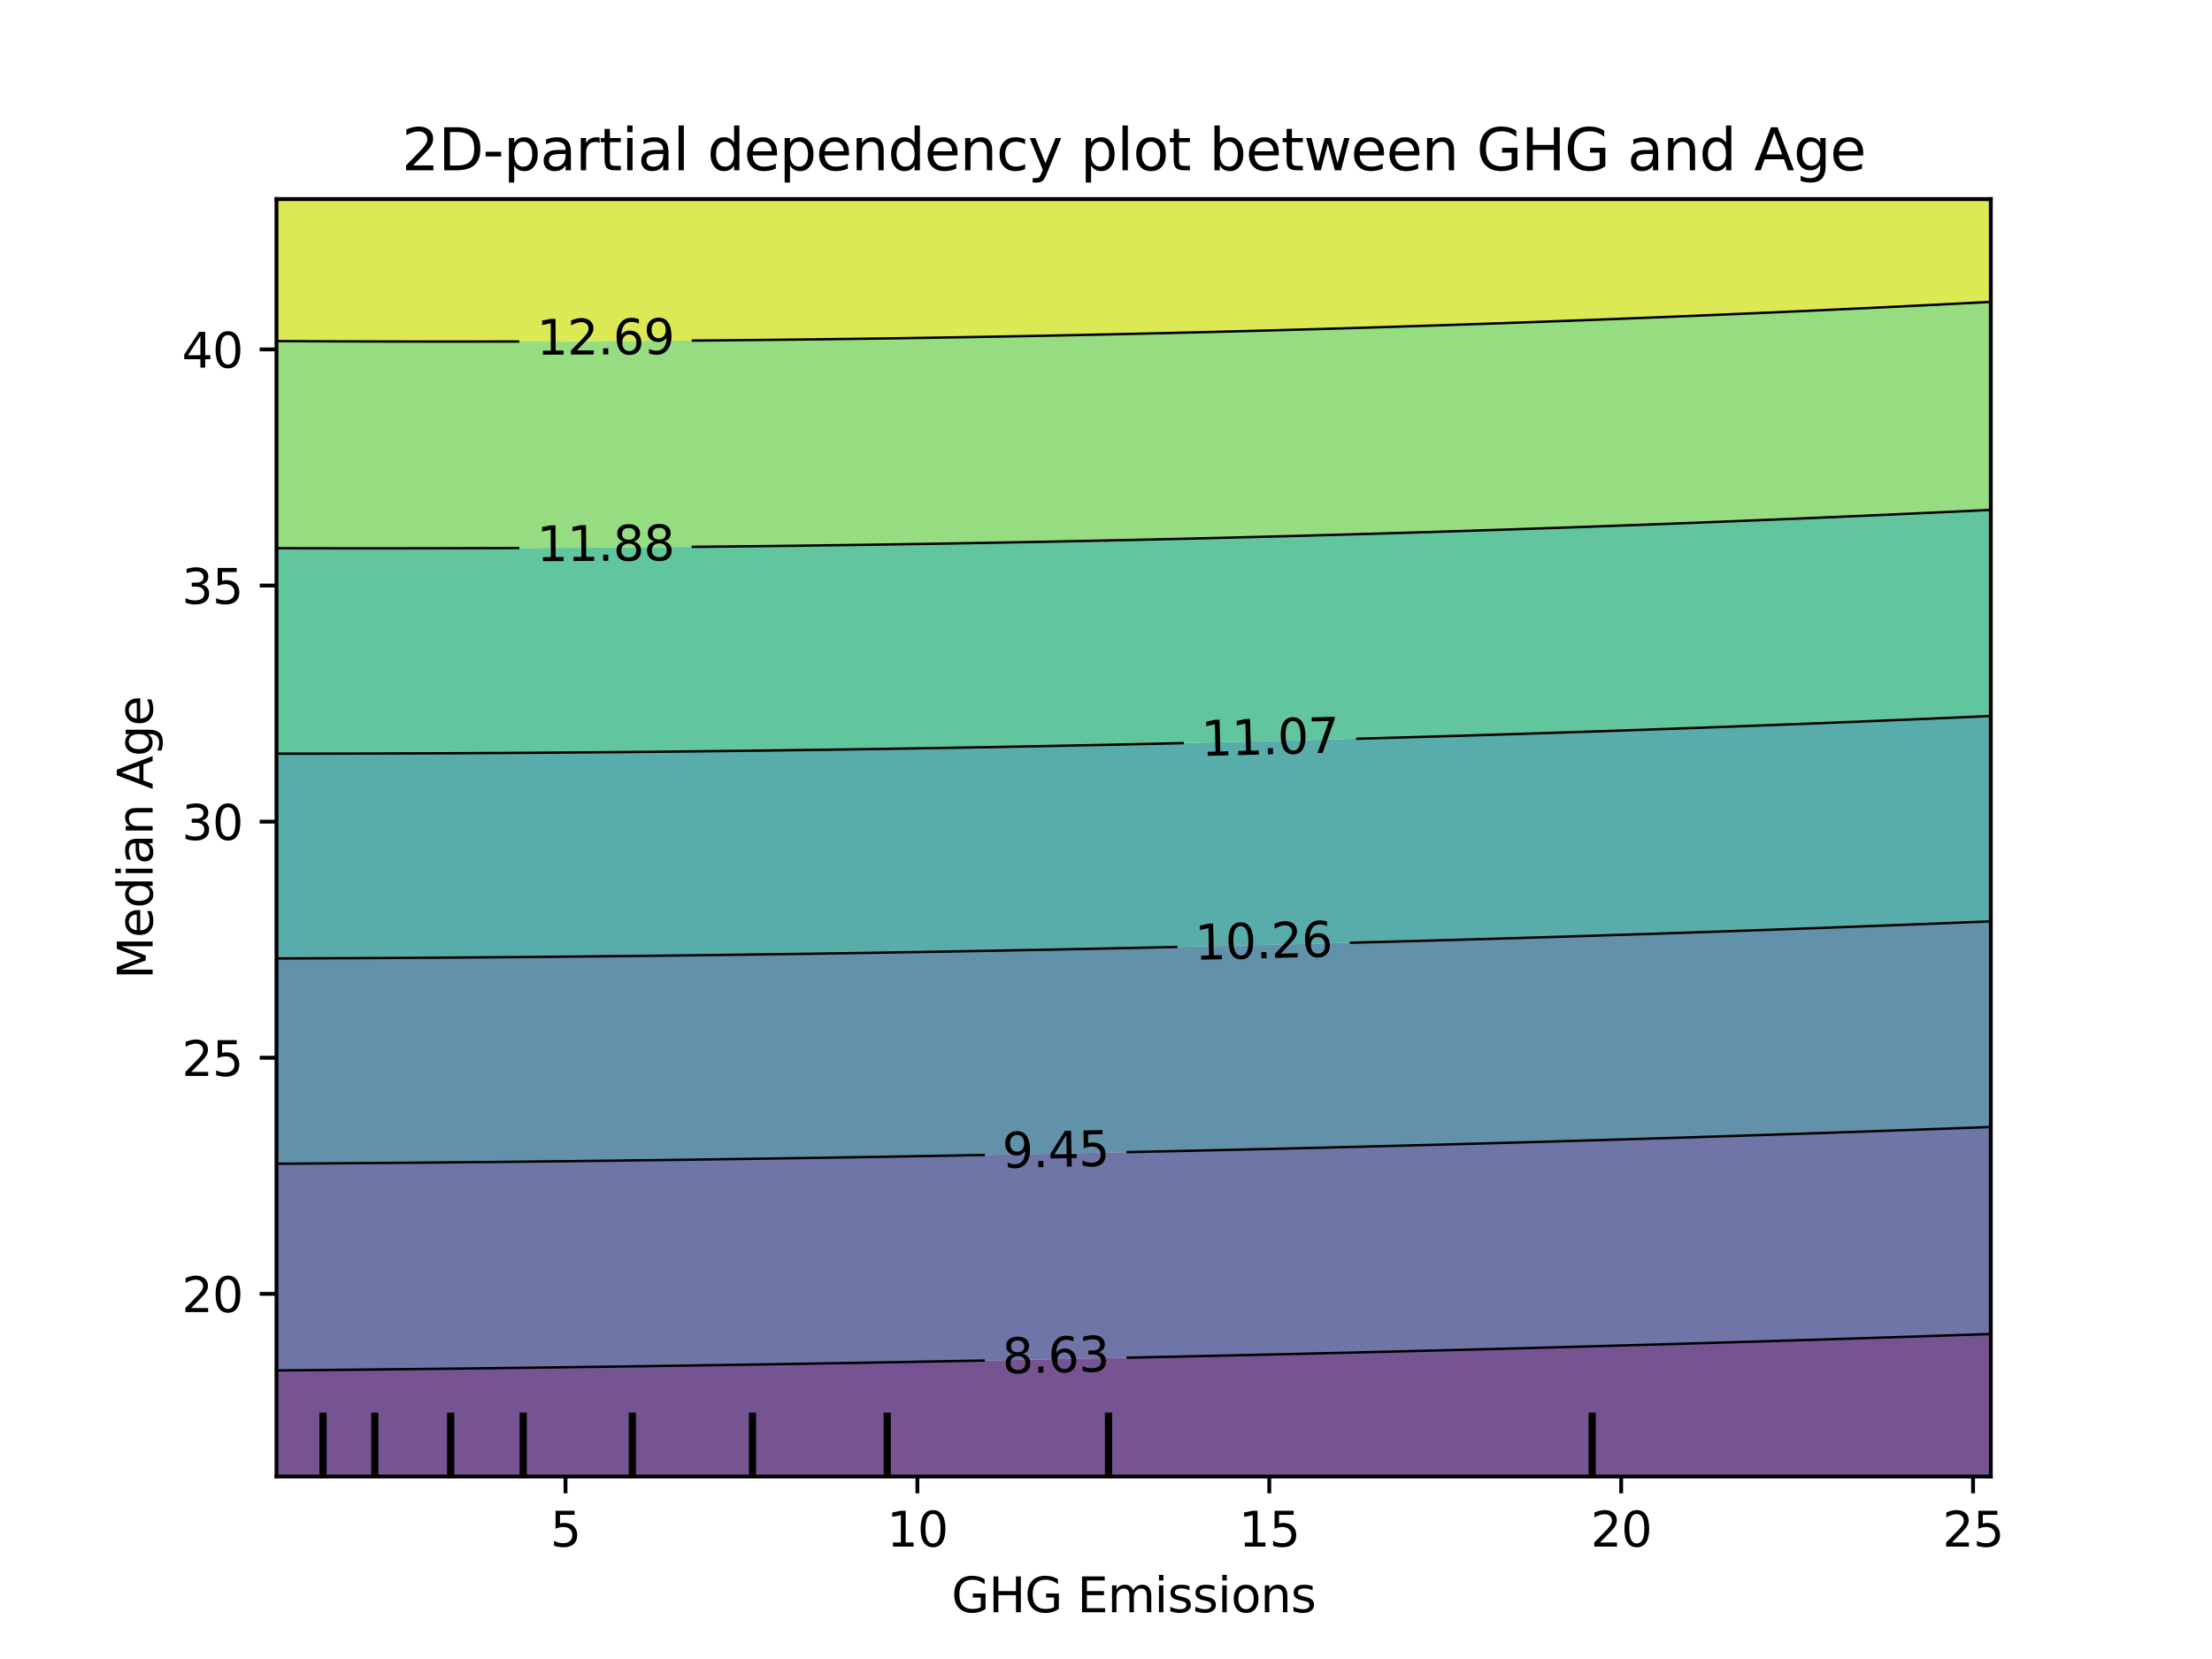 <?xml version="1.0" encoding="utf-8" standalone="no"?>
<!DOCTYPE svg PUBLIC "-//W3C//DTD SVG 1.1//EN"
  "http://www.w3.org/Graphics/SVG/1.1/DTD/svg11.dtd">
<svg xmlns:xlink="http://www.w3.org/1999/xlink" width="460.8pt" height="345.6pt" viewBox="0 0 460.8 345.6" xmlns="http://www.w3.org/2000/svg" version="1.1">
 <defs>
  <style type="text/css">*{stroke-linejoin: round; stroke-linecap: butt}</style>
 </defs>
 <g id="figure_1">
  <g id="patch_1">
   <path d="M 0 345.6 
L 460.8 345.6 
L 460.8 0 
L 0 0 
L 0 345.6 
z
" style="fill: none"/>
  </g>
  <g id="axes_1"/>
  <g id="axes_2">
   <g id="patch_2">
    <path d="M 57.6 307.584 
L 414.72 307.584 
L 414.72 41.472 
L 57.6 41.472 
L 57.6 307.584 
z
" style="fill: none"/>
   </g>
   <g id="PathCollection_1">
    <path d="M 61.207 307.584 
L 64.815 307.584 
L 68.422 307.584 
L 72.029 307.584 
L 75.636 307.584 
L 79.244 307.584 
L 82.851 307.584 
L 86.458 307.584 
L 90.065 307.584 
L 93.673 307.584 
L 97.28 307.584 
L 100.887 307.584 
L 104.495 307.584 
L 108.102 307.584 
L 111.709 307.584 
L 115.316 307.584 
L 118.924 307.584 
L 122.531 307.584 
L 126.138 307.584 
L 129.745 307.584 
L 133.353 307.584 
L 136.96 307.584 
L 140.567 307.584 
L 144.175 307.584 
L 147.782 307.584 
L 151.389 307.584 
L 154.996 307.584 
L 158.604 307.584 
L 162.211 307.584 
L 165.818 307.584 
L 169.425 307.584 
L 173.033 307.584 
L 176.64 307.584 
L 180.247 307.584 
L 183.855 307.584 
L 187.462 307.584 
L 191.069 307.584 
L 194.676 307.584 
L 198.284 307.584 
L 201.891 307.584 
L 205.498 307.584 
L 209.105 307.584 
L 212.713 307.584 
L 216.32 307.584 
L 219.927 307.584 
L 223.535 307.584 
L 227.142 307.584 
L 230.749 307.584 
L 234.356 307.584 
L 237.964 307.584 
L 241.571 307.584 
L 245.178 307.584 
L 248.785 307.584 
L 252.393 307.584 
L 256 307.584 
L 259.607 307.584 
L 263.215 307.584 
L 266.822 307.584 
L 270.429 307.584 
L 274.036 307.584 
L 277.644 307.584 
L 281.251 307.584 
L 284.858 307.584 
L 288.465 307.584 
L 292.073 307.584 
L 295.68 307.584 
L 299.287 307.584 
L 302.895 307.584 
L 306.502 307.584 
L 310.109 307.584 
L 313.716 307.584 
L 317.324 307.584 
L 320.931 307.584 
L 324.538 307.584 
L 328.145 307.584 
L 331.753 307.584 
L 335.36 307.584 
L 338.967 307.584 
L 342.575 307.584 
L 346.182 307.584 
L 349.789 307.584 
L 353.396 307.584 
L 357.004 307.584 
L 360.611 307.584 
L 364.218 307.584 
L 367.825 307.584 
L 371.433 307.584 
L 375.04 307.584 
L 378.647 307.584 
L 382.255 307.584 
L 385.862 307.584 
L 389.469 307.584 
L 393.076 307.584 
L 396.684 307.584 
L 400.291 307.584 
L 403.898 307.584 
L 407.505 307.584 
L 411.113 307.584 
L 414.72 307.584 
L 414.72 304.896 
L 414.72 302.208 
L 414.72 299.52 
L 414.72 296.832 
L 414.72 294.144 
L 414.72 291.456 
L 414.72 288.768 
L 414.72 286.08 
L 414.72 283.392 
L 414.72 280.704 
L 414.72 278.016 
L 414.72 277.895 
L 411.132 278.016 
L 411.113 278.017 
L 407.505 278.138 
L 403.898 278.258 
L 400.291 278.377 
L 396.684 278.495 
L 393.076 278.612 
L 389.469 278.729 
L 385.862 278.844 
L 382.255 278.958 
L 378.647 279.072 
L 375.04 279.184 
L 371.433 279.296 
L 367.825 279.406 
L 364.218 279.516 
L 360.611 279.624 
L 357.004 279.732 
L 353.396 279.838 
L 349.789 279.944 
L 346.182 280.049 
L 342.575 280.153 
L 338.967 280.256 
L 335.36 280.358 
L 331.753 280.459 
L 328.145 280.559 
L 324.538 280.658 
L 322.841 280.704 
L 320.931 280.756 
L 317.324 280.853 
L 313.716 280.95 
L 310.109 281.045 
L 306.502 281.14 
L 302.895 281.233 
L 299.287 281.326 
L 295.68 281.418 
L 292.073 281.509 
L 288.465 281.598 
L 284.858 281.687 
L 281.251 281.775 
L 277.644 281.863 
L 274.036 281.949 
L 270.429 282.034 
L 266.822 282.118 
L 263.215 282.202 
L 259.607 282.284 
L 256 282.366 
L 252.393 282.447 
L 248.785 282.526 
L 245.178 282.605 
L 241.571 282.683 
L 237.964 282.76 
L 234.356 282.837 
L 230.749 282.912 
L 227.142 282.986 
L 223.535 283.06 
L 219.927 283.132 
L 216.32 283.204 
L 212.713 283.275 
L 209.105 283.345 
L 206.63 283.392 
L 205.498 283.414 
L 201.891 283.482 
L 198.284 283.549 
L 194.676 283.615 
L 191.069 283.681 
L 187.462 283.746 
L 183.855 283.809 
L 180.247 283.872 
L 176.64 283.934 
L 173.033 283.995 
L 169.425 284.055 
L 165.818 284.115 
L 162.211 284.173 
L 158.604 284.231 
L 154.996 284.287 
L 151.389 284.343 
L 147.782 284.398 
L 144.175 284.452 
L 140.567 284.505 
L 136.96 284.558 
L 133.353 284.609 
L 129.745 284.66 
L 126.138 284.709 
L 122.531 284.758 
L 118.924 284.806 
L 115.316 284.853 
L 111.709 284.9 
L 108.102 284.945 
L 104.495 284.99 
L 100.887 285.033 
L 97.28 285.076 
L 93.673 285.118 
L 90.065 285.159 
L 86.458 285.2 
L 82.851 285.239 
L 79.244 285.278 
L 75.636 285.315 
L 72.029 285.352 
L 68.422 285.388 
L 64.815 285.424 
L 61.207 285.458 
L 57.6 285.492 
L 57.6 286.08 
L 57.6 288.768 
L 57.6 291.456 
L 57.6 294.144 
L 57.6 296.832 
L 57.6 299.52 
L 57.6 302.208 
L 57.6 304.896 
L 57.6 307.584 
z
" clip-path="url(#p6b7fa78fb1)" style="fill: #481b6d; fill-opacity: 0.75"/>
   </g>
   <g id="PathCollection_2">
    <path d="M 61.207 285.458 
L 64.815 285.424 
L 68.422 285.388 
L 72.029 285.352 
L 75.636 285.315 
L 79.244 285.278 
L 82.851 285.239 
L 86.458 285.2 
L 90.065 285.159 
L 93.673 285.118 
L 97.28 285.076 
L 100.887 285.033 
L 104.495 284.99 
L 108.102 284.945 
L 111.709 284.9 
L 115.316 284.853 
L 118.924 284.806 
L 122.531 284.758 
L 126.138 284.709 
L 129.745 284.66 
L 133.353 284.609 
L 136.96 284.558 
L 140.567 284.505 
L 144.175 284.452 
L 147.782 284.398 
L 151.389 284.343 
L 154.996 284.287 
L 158.604 284.231 
L 162.211 284.173 
L 165.818 284.115 
L 169.425 284.055 
L 173.033 283.995 
L 176.64 283.934 
L 180.247 283.872 
L 183.855 283.809 
L 187.462 283.746 
L 191.069 283.681 
L 194.676 283.615 
L 198.284 283.549 
L 201.891 283.482 
L 205.498 283.414 
L 206.63 283.392 
L 209.105 283.345 
L 212.713 283.275 
L 216.32 283.204 
L 219.927 283.132 
L 223.535 283.06 
L 227.142 282.986 
L 230.749 282.912 
L 234.356 282.837 
L 237.964 282.76 
L 241.571 282.683 
L 245.178 282.605 
L 248.785 282.526 
L 252.393 282.447 
L 256 282.366 
L 259.607 282.284 
L 263.215 282.202 
L 266.822 282.118 
L 270.429 282.034 
L 274.036 281.949 
L 277.644 281.863 
L 281.251 281.775 
L 284.858 281.687 
L 288.465 281.598 
L 292.073 281.509 
L 295.68 281.418 
L 299.287 281.326 
L 302.895 281.233 
L 306.502 281.14 
L 310.109 281.045 
L 313.716 280.95 
L 317.324 280.853 
L 320.931 280.756 
L 322.841 280.704 
L 324.538 280.658 
L 328.145 280.559 
L 331.753 280.459 
L 335.36 280.358 
L 338.967 280.256 
L 342.575 280.153 
L 346.182 280.049 
L 349.789 279.944 
L 353.396 279.838 
L 357.004 279.732 
L 360.611 279.624 
L 364.218 279.516 
L 367.825 279.406 
L 371.433 279.296 
L 375.04 279.184 
L 378.647 279.072 
L 382.255 278.958 
L 385.862 278.844 
L 389.469 278.729 
L 393.076 278.612 
L 396.684 278.495 
L 400.291 278.377 
L 403.898 278.258 
L 407.505 278.138 
L 411.113 278.017 
L 411.132 278.016 
L 414.72 277.895 
L 414.72 275.328 
L 414.72 272.64 
L 414.72 269.952 
L 414.72 267.264 
L 414.72 264.576 
L 414.72 261.888 
L 414.72 259.2 
L 414.72 256.512 
L 414.72 253.824 
L 414.72 251.136 
L 414.72 248.448 
L 414.72 245.76 
L 414.72 243.072 
L 414.72 240.384 
L 414.72 237.696 
L 414.72 235.008 
L 414.72 234.77 
L 411.113 234.904 
L 408.274 235.008 
L 407.505 235.036 
L 403.898 235.168 
L 400.291 235.298 
L 396.684 235.427 
L 393.076 235.555 
L 389.469 235.682 
L 385.862 235.807 
L 382.255 235.931 
L 378.647 236.055 
L 375.04 236.176 
L 371.433 236.297 
L 367.825 236.417 
L 364.218 236.535 
L 360.611 236.652 
L 357.004 236.768 
L 353.396 236.883 
L 349.789 236.997 
L 346.182 237.109 
L 342.575 237.22 
L 338.967 237.33 
L 335.36 237.439 
L 331.753 237.547 
L 328.145 237.654 
L 326.698 237.696 
L 324.538 237.759 
L 320.931 237.863 
L 317.324 237.967 
L 313.716 238.069 
L 310.109 238.169 
L 306.502 238.269 
L 302.895 238.367 
L 299.287 238.465 
L 295.68 238.561 
L 292.073 238.656 
L 288.465 238.75 
L 284.858 238.842 
L 281.251 238.934 
L 277.644 239.024 
L 274.036 239.114 
L 270.429 239.202 
L 266.822 239.289 
L 263.215 239.375 
L 259.607 239.459 
L 256 239.543 
L 252.393 239.625 
L 248.785 239.706 
L 245.178 239.787 
L 241.571 239.866 
L 237.964 239.943 
L 234.356 240.02 
L 230.749 240.096 
L 227.142 240.17 
L 223.535 240.244 
L 219.927 240.316 
L 216.464 240.384 
L 216.32 240.387 
L 212.713 240.457 
L 209.105 240.526 
L 205.498 240.593 
L 201.891 240.66 
L 198.284 240.726 
L 194.676 240.79 
L 191.069 240.853 
L 187.462 240.915 
L 183.855 240.976 
L 180.247 241.036 
L 176.64 241.095 
L 173.033 241.153 
L 169.425 241.21 
L 165.818 241.265 
L 162.211 241.319 
L 158.604 241.373 
L 154.996 241.425 
L 151.389 241.476 
L 147.782 241.526 
L 144.175 241.575 
L 140.567 241.623 
L 136.96 241.669 
L 133.353 241.715 
L 129.745 241.759 
L 126.138 241.803 
L 122.531 241.845 
L 118.924 241.886 
L 115.316 241.926 
L 111.709 241.965 
L 108.102 242.003 
L 104.495 242.04 
L 100.887 242.076 
L 97.28 242.111 
L 93.673 242.144 
L 90.065 242.177 
L 86.458 242.208 
L 82.851 242.238 
L 79.244 242.268 
L 75.636 242.296 
L 72.029 242.323 
L 68.422 242.349 
L 64.815 242.374 
L 61.207 242.398 
L 57.6 242.421 
L 57.6 243.072 
L 57.6 245.76 
L 57.6 248.448 
L 57.6 251.136 
L 57.6 253.824 
L 57.6 256.512 
L 57.6 259.2 
L 57.6 261.888 
L 57.6 264.576 
L 57.6 267.264 
L 57.6 269.952 
L 57.6 272.64 
L 57.6 275.328 
L 57.6 278.016 
L 57.6 280.704 
L 57.6 283.392 
L 57.6 285.492 
z
" clip-path="url(#p6b7fa78fb1)" style="fill: #3f4788; fill-opacity: 0.75"/>
   </g>
   <g id="PathCollection_3">
    <path d="M 61.207 242.398 
L 64.815 242.374 
L 68.422 242.349 
L 72.029 242.323 
L 75.636 242.296 
L 79.244 242.268 
L 82.851 242.238 
L 86.458 242.208 
L 90.065 242.177 
L 93.673 242.144 
L 97.28 242.111 
L 100.887 242.076 
L 104.495 242.04 
L 108.102 242.003 
L 111.709 241.965 
L 115.316 241.926 
L 118.924 241.886 
L 122.531 241.845 
L 126.138 241.803 
L 129.745 241.759 
L 133.353 241.715 
L 136.96 241.669 
L 140.567 241.623 
L 144.175 241.575 
L 147.782 241.526 
L 151.389 241.476 
L 154.996 241.425 
L 158.604 241.373 
L 162.211 241.319 
L 165.818 241.265 
L 169.425 241.21 
L 173.033 241.153 
L 176.64 241.095 
L 180.247 241.036 
L 183.855 240.976 
L 187.462 240.915 
L 191.069 240.853 
L 194.676 240.79 
L 198.284 240.726 
L 201.891 240.66 
L 205.498 240.593 
L 209.105 240.526 
L 212.713 240.457 
L 216.32 240.387 
L 216.464 240.384 
L 219.927 240.316 
L 223.535 240.244 
L 227.142 240.17 
L 230.749 240.096 
L 234.356 240.02 
L 237.964 239.943 
L 241.571 239.866 
L 245.178 239.787 
L 248.785 239.706 
L 252.393 239.625 
L 256 239.543 
L 259.607 239.459 
L 263.215 239.375 
L 266.822 239.289 
L 270.429 239.202 
L 274.036 239.114 
L 277.644 239.024 
L 281.251 238.934 
L 284.858 238.842 
L 288.465 238.75 
L 292.073 238.656 
L 295.68 238.561 
L 299.287 238.465 
L 302.895 238.367 
L 306.502 238.269 
L 310.109 238.169 
L 313.716 238.069 
L 317.324 237.967 
L 320.931 237.863 
L 324.538 237.759 
L 326.698 237.696 
L 328.145 237.654 
L 331.753 237.547 
L 335.36 237.439 
L 338.967 237.33 
L 342.575 237.22 
L 346.182 237.109 
L 349.789 236.997 
L 353.396 236.883 
L 357.004 236.768 
L 360.611 236.652 
L 364.218 236.535 
L 367.825 236.417 
L 371.433 236.297 
L 375.04 236.176 
L 378.647 236.055 
L 382.255 235.931 
L 385.862 235.807 
L 389.469 235.682 
L 393.076 235.555 
L 396.684 235.427 
L 400.291 235.298 
L 403.898 235.168 
L 407.505 235.036 
L 408.274 235.008 
L 411.113 234.904 
L 414.72 234.77 
L 414.72 232.32 
L 414.72 229.632 
L 414.72 226.944 
L 414.72 224.256 
L 414.72 221.568 
L 414.72 218.88 
L 414.72 216.192 
L 414.72 213.504 
L 414.72 210.816 
L 414.72 208.128 
L 414.72 205.44 
L 414.72 202.752 
L 414.72 200.064 
L 414.72 197.376 
L 414.72 194.688 
L 414.72 192 
L 414.72 191.933 
L 413.059 192 
L 411.113 192.079 
L 407.505 192.223 
L 403.898 192.367 
L 400.291 192.508 
L 396.684 192.649 
L 393.076 192.787 
L 389.469 192.925 
L 385.862 193.061 
L 382.255 193.196 
L 378.647 193.329 
L 375.04 193.46 
L 371.433 193.591 
L 367.825 193.72 
L 364.218 193.847 
L 360.611 193.973 
L 357.004 194.098 
L 353.396 194.221 
L 349.789 194.343 
L 346.182 194.463 
L 342.575 194.582 
L 339.336 194.688 
L 338.967 194.7 
L 335.36 194.816 
L 331.753 194.931 
L 328.145 195.044 
L 324.538 195.157 
L 320.931 195.267 
L 317.324 195.376 
L 313.716 195.484 
L 310.109 195.591 
L 306.502 195.696 
L 302.895 195.799 
L 299.287 195.902 
L 295.68 196.003 
L 292.073 196.102 
L 288.465 196.2 
L 284.858 196.297 
L 281.251 196.392 
L 277.644 196.486 
L 274.036 196.579 
L 270.429 196.67 
L 266.822 196.76 
L 263.215 196.848 
L 259.607 196.936 
L 256 197.021 
L 252.393 197.106 
L 248.785 197.189 
L 245.178 197.27 
L 241.571 197.351 
L 240.407 197.376 
L 237.964 197.429 
L 234.356 197.507 
L 230.749 197.583 
L 227.142 197.658 
L 223.535 197.732 
L 219.927 197.804 
L 216.32 197.874 
L 212.713 197.944 
L 209.105 198.012 
L 205.498 198.079 
L 201.891 198.144 
L 198.284 198.208 
L 194.676 198.271 
L 191.069 198.332 
L 187.462 198.392 
L 183.855 198.451 
L 180.247 198.508 
L 176.64 198.564 
L 173.033 198.619 
L 169.425 198.672 
L 165.818 198.724 
L 162.211 198.774 
L 158.604 198.824 
L 154.996 198.872 
L 151.389 198.918 
L 147.782 198.963 
L 144.175 199.007 
L 140.567 199.05 
L 136.96 199.091 
L 133.353 199.131 
L 129.745 199.17 
L 126.138 199.207 
L 122.531 199.243 
L 118.924 199.278 
L 115.316 199.311 
L 111.709 199.343 
L 108.102 199.374 
L 104.495 199.403 
L 100.887 199.431 
L 97.28 199.458 
L 93.673 199.484 
L 90.065 199.508 
L 86.458 199.53 
L 82.851 199.552 
L 79.244 199.572 
L 75.636 199.591 
L 72.029 199.609 
L 68.422 199.625 
L 64.815 199.64 
L 61.207 199.653 
L 57.6 199.666 
L 57.6 200.064 
L 57.6 202.752 
L 57.6 205.44 
L 57.6 208.128 
L 57.6 210.816 
L 57.6 213.504 
L 57.6 216.192 
L 57.6 218.88 
L 57.6 221.568 
L 57.6 224.256 
L 57.6 226.944 
L 57.6 229.632 
L 57.6 232.32 
L 57.6 235.008 
L 57.6 237.696 
L 57.6 240.384 
L 57.6 242.421 
z
" clip-path="url(#p6b7fa78fb1)" style="fill: #2e6e8e; fill-opacity: 0.75"/>
   </g>
   <g id="PathCollection_4">
    <path d="M 61.207 199.653 
L 64.815 199.64 
L 68.422 199.625 
L 72.029 199.609 
L 75.636 199.591 
L 79.244 199.572 
L 82.851 199.552 
L 86.458 199.53 
L 90.065 199.508 
L 93.673 199.484 
L 97.28 199.458 
L 100.887 199.431 
L 104.495 199.403 
L 108.102 199.374 
L 111.709 199.343 
L 115.316 199.311 
L 118.924 199.278 
L 122.531 199.243 
L 126.138 199.207 
L 129.745 199.17 
L 133.353 199.131 
L 136.96 199.091 
L 140.567 199.05 
L 144.175 199.007 
L 147.782 198.963 
L 151.389 198.918 
L 154.996 198.872 
L 158.604 198.824 
L 162.211 198.774 
L 165.818 198.724 
L 169.425 198.672 
L 173.033 198.619 
L 176.64 198.564 
L 180.247 198.508 
L 183.855 198.451 
L 187.462 198.392 
L 191.069 198.332 
L 194.676 198.271 
L 198.284 198.208 
L 201.891 198.144 
L 205.498 198.079 
L 209.105 198.012 
L 212.713 197.944 
L 216.32 197.874 
L 219.927 197.804 
L 223.535 197.732 
L 227.142 197.658 
L 230.749 197.583 
L 234.356 197.507 
L 237.964 197.429 
L 240.407 197.376 
L 241.571 197.351 
L 245.178 197.27 
L 248.785 197.189 
L 252.393 197.106 
L 256 197.021 
L 259.607 196.936 
L 263.215 196.848 
L 266.822 196.76 
L 270.429 196.67 
L 274.036 196.579 
L 277.644 196.486 
L 281.251 196.392 
L 284.858 196.297 
L 288.465 196.2 
L 292.073 196.102 
L 295.68 196.003 
L 299.287 195.902 
L 302.895 195.799 
L 306.502 195.696 
L 310.109 195.591 
L 313.716 195.484 
L 317.324 195.376 
L 320.931 195.267 
L 324.538 195.157 
L 328.145 195.044 
L 331.753 194.931 
L 335.36 194.816 
L 338.967 194.7 
L 339.336 194.688 
L 342.575 194.582 
L 346.182 194.463 
L 349.789 194.343 
L 353.396 194.221 
L 357.004 194.098 
L 360.611 193.973 
L 364.218 193.847 
L 367.825 193.72 
L 371.433 193.591 
L 375.04 193.46 
L 378.647 193.329 
L 382.255 193.196 
L 385.862 193.061 
L 389.469 192.925 
L 393.076 192.787 
L 396.684 192.649 
L 400.291 192.508 
L 403.898 192.367 
L 407.505 192.223 
L 411.113 192.079 
L 413.059 192 
L 414.72 191.933 
L 414.72 189.312 
L 414.72 186.624 
L 414.72 183.936 
L 414.72 181.248 
L 414.72 178.56 
L 414.72 175.872 
L 414.72 173.184 
L 414.72 170.496 
L 414.72 167.808 
L 414.72 165.12 
L 414.72 162.432 
L 414.72 159.744 
L 414.72 157.056 
L 414.72 154.368 
L 414.72 151.68 
L 414.72 149.158 
L 411.113 149.317 
L 407.505 149.474 
L 403.898 149.629 
L 400.291 149.783 
L 396.684 149.935 
L 393.076 150.085 
L 389.469 150.234 
L 385.862 150.381 
L 382.255 150.526 
L 378.647 150.67 
L 375.04 150.812 
L 371.433 150.953 
L 367.825 151.091 
L 364.218 151.228 
L 360.611 151.364 
L 357.004 151.498 
L 353.396 151.63 
L 352.009 151.68 
L 349.789 151.76 
L 346.182 151.889 
L 342.575 152.016 
L 338.967 152.142 
L 335.36 152.266 
L 331.753 152.388 
L 328.145 152.509 
L 324.538 152.628 
L 320.931 152.745 
L 317.324 152.861 
L 313.716 152.975 
L 310.109 153.087 
L 306.502 153.198 
L 302.895 153.307 
L 299.287 153.415 
L 295.68 153.521 
L 292.073 153.625 
L 288.465 153.728 
L 284.858 153.829 
L 281.251 153.929 
L 277.644 154.027 
L 274.036 154.123 
L 270.429 154.218 
L 266.822 154.311 
L 264.565 154.368 
L 263.215 154.402 
L 259.607 154.492 
L 256 154.58 
L 252.393 154.667 
L 248.785 154.752 
L 245.178 154.835 
L 241.571 154.917 
L 237.964 154.998 
L 234.356 155.076 
L 230.749 155.153 
L 227.142 155.229 
L 223.535 155.303 
L 219.927 155.375 
L 216.32 155.446 
L 212.713 155.515 
L 209.105 155.582 
L 205.498 155.648 
L 201.891 155.713 
L 198.284 155.775 
L 194.676 155.837 
L 191.069 155.896 
L 187.462 155.954 
L 183.855 156.011 
L 180.247 156.066 
L 176.64 156.119 
L 173.033 156.171 
L 169.425 156.221 
L 165.818 156.269 
L 162.211 156.316 
L 158.604 156.362 
L 154.996 156.406 
L 151.389 156.448 
L 147.782 156.489 
L 144.175 156.528 
L 140.567 156.566 
L 136.96 156.602 
L 133.353 156.636 
L 129.745 156.669 
L 126.138 156.7 
L 122.531 156.73 
L 118.924 156.759 
L 115.316 156.785 
L 111.709 156.81 
L 108.102 156.834 
L 104.495 156.856 
L 100.887 156.876 
L 97.28 156.895 
L 93.673 156.913 
L 90.065 156.929 
L 86.458 156.943 
L 82.851 156.956 
L 79.244 156.967 
L 75.636 156.976 
L 72.029 156.984 
L 68.422 156.991 
L 64.815 156.996 
L 61.207 156.999 
L 57.6 157.001 
L 57.6 157.056 
L 57.6 159.744 
L 57.6 162.432 
L 57.6 165.12 
L 57.6 167.808 
L 57.6 170.496 
L 57.6 173.184 
L 57.6 175.872 
L 57.6 178.56 
L 57.6 181.248 
L 57.6 183.936 
L 57.6 186.624 
L 57.6 189.312 
L 57.6 192 
L 57.6 194.688 
L 57.6 197.376 
L 57.6 199.666 
z
" clip-path="url(#p6b7fa78fb1)" style="fill: #21908d; fill-opacity: 0.75"/>
   </g>
   <g id="PathCollection_5">
    <path d="M 61.207 156.999 
L 64.815 156.996 
L 68.422 156.991 
L 72.029 156.984 
L 75.636 156.976 
L 79.244 156.967 
L 82.851 156.956 
L 86.458 156.943 
L 90.065 156.929 
L 93.673 156.913 
L 97.28 156.895 
L 100.887 156.876 
L 104.495 156.856 
L 108.102 156.834 
L 111.709 156.81 
L 115.316 156.785 
L 118.924 156.759 
L 122.531 156.73 
L 126.138 156.7 
L 129.745 156.669 
L 133.353 156.636 
L 136.96 156.602 
L 140.567 156.566 
L 144.175 156.528 
L 147.782 156.489 
L 151.389 156.448 
L 154.996 156.406 
L 158.604 156.362 
L 162.211 156.316 
L 165.818 156.269 
L 169.425 156.221 
L 173.033 156.171 
L 176.64 156.119 
L 180.247 156.066 
L 183.855 156.011 
L 187.462 155.954 
L 191.069 155.896 
L 194.676 155.837 
L 198.284 155.775 
L 201.891 155.713 
L 205.498 155.648 
L 209.105 155.582 
L 212.713 155.515 
L 216.32 155.446 
L 219.927 155.375 
L 223.535 155.303 
L 227.142 155.229 
L 230.749 155.153 
L 234.356 155.076 
L 237.964 154.998 
L 241.571 154.917 
L 245.178 154.835 
L 248.785 154.752 
L 252.393 154.667 
L 256 154.58 
L 259.607 154.492 
L 263.215 154.402 
L 264.565 154.368 
L 266.822 154.311 
L 270.429 154.218 
L 274.036 154.123 
L 277.644 154.027 
L 281.251 153.929 
L 284.858 153.829 
L 288.465 153.728 
L 292.073 153.625 
L 295.68 153.521 
L 299.287 153.415 
L 302.895 153.307 
L 306.502 153.198 
L 310.109 153.087 
L 313.716 152.975 
L 317.324 152.861 
L 320.931 152.745 
L 324.538 152.628 
L 328.145 152.509 
L 331.753 152.388 
L 335.36 152.266 
L 338.967 152.142 
L 342.575 152.016 
L 346.182 151.889 
L 349.789 151.76 
L 352.009 151.68 
L 353.396 151.63 
L 357.004 151.498 
L 360.611 151.364 
L 364.218 151.228 
L 367.825 151.091 
L 371.433 150.953 
L 375.04 150.812 
L 378.647 150.67 
L 382.255 150.526 
L 385.862 150.381 
L 389.469 150.234 
L 393.076 150.085 
L 396.684 149.935 
L 400.291 149.783 
L 403.898 149.629 
L 407.505 149.474 
L 411.113 149.317 
L 414.72 149.158 
L 414.72 148.992 
L 414.72 146.304 
L 414.72 143.616 
L 414.72 140.928 
L 414.72 138.24 
L 414.72 135.552 
L 414.72 132.864 
L 414.72 130.176 
L 414.72 127.488 
L 414.72 124.8 
L 414.72 122.112 
L 414.72 119.424 
L 414.72 116.736 
L 414.72 114.048 
L 414.72 111.36 
L 414.72 108.672 
L 414.72 106.221 
L 411.113 106.393 
L 407.505 106.564 
L 403.898 106.732 
L 400.291 106.898 
L 396.684 107.063 
L 393.076 107.225 
L 389.469 107.386 
L 385.862 107.545 
L 382.255 107.702 
L 378.647 107.857 
L 375.04 108.01 
L 371.433 108.161 
L 367.825 108.31 
L 364.218 108.457 
L 360.611 108.603 
L 358.873 108.672 
L 357.004 108.746 
L 353.396 108.888 
L 349.789 109.028 
L 346.182 109.165 
L 342.575 109.301 
L 338.967 109.435 
L 335.36 109.567 
L 331.753 109.698 
L 328.145 109.826 
L 324.538 109.953 
L 320.931 110.077 
L 317.324 110.2 
L 313.716 110.321 
L 310.109 110.44 
L 306.502 110.557 
L 302.895 110.672 
L 299.287 110.786 
L 295.68 110.897 
L 292.073 111.007 
L 288.465 111.115 
L 284.858 111.221 
L 281.251 111.325 
L 280.011 111.36 
L 277.644 111.427 
L 274.036 111.527 
L 270.429 111.626 
L 266.822 111.723 
L 263.215 111.817 
L 259.607 111.91 
L 256 112.001 
L 252.393 112.091 
L 248.785 112.178 
L 245.178 112.264 
L 241.571 112.347 
L 237.964 112.429 
L 234.356 112.509 
L 230.749 112.588 
L 227.142 112.664 
L 223.535 112.739 
L 219.927 112.811 
L 216.32 112.882 
L 212.713 112.951 
L 209.105 113.018 
L 205.498 113.084 
L 201.891 113.147 
L 198.284 113.209 
L 194.676 113.269 
L 191.069 113.327 
L 187.462 113.384 
L 183.855 113.438 
L 180.247 113.491 
L 176.64 113.542 
L 173.033 113.591 
L 169.425 113.638 
L 165.818 113.683 
L 162.211 113.727 
L 158.604 113.769 
L 154.996 113.808 
L 151.389 113.847 
L 147.782 113.883 
L 144.175 113.917 
L 140.567 113.95 
L 136.96 113.981 
L 133.353 114.01 
L 129.745 114.038 
L 128.265 114.048 
L 126.138 114.063 
L 122.531 114.087 
L 118.924 114.109 
L 115.316 114.129 
L 111.709 114.147 
L 108.102 114.163 
L 104.495 114.178 
L 100.887 114.191 
L 97.28 114.202 
L 93.673 114.211 
L 90.065 114.219 
L 86.458 114.225 
L 82.851 114.229 
L 79.244 114.231 
L 75.636 114.231 
L 72.029 114.23 
L 68.422 114.226 
L 64.815 114.221 
L 61.207 114.214 
L 57.6 114.206 
L 57.6 116.736 
L 57.6 119.424 
L 57.6 122.112 
L 57.6 124.8 
L 57.6 127.488 
L 57.6 130.176 
L 57.6 132.864 
L 57.6 135.552 
L 57.6 138.24 
L 57.6 140.928 
L 57.6 143.616 
L 57.6 146.304 
L 57.6 148.992 
L 57.6 151.68 
L 57.6 154.368 
L 57.6 157.001 
z
" clip-path="url(#p6b7fa78fb1)" style="fill: #2db27d; fill-opacity: 0.75"/>
   </g>
   <g id="PathCollection_6">
    <path d="M 61.207 114.214 
L 64.815 114.221 
L 68.422 114.226 
L 72.029 114.23 
L 75.636 114.231 
L 79.244 114.231 
L 82.851 114.229 
L 86.458 114.225 
L 90.065 114.219 
L 93.673 114.211 
L 97.28 114.202 
L 100.887 114.191 
L 104.495 114.178 
L 108.102 114.163 
L 111.709 114.147 
L 115.316 114.129 
L 118.924 114.109 
L 122.531 114.087 
L 126.138 114.063 
L 128.265 114.048 
L 129.745 114.038 
L 133.353 114.01 
L 136.96 113.981 
L 140.567 113.95 
L 144.175 113.917 
L 147.782 113.883 
L 151.389 113.847 
L 154.996 113.808 
L 158.604 113.769 
L 162.211 113.727 
L 165.818 113.683 
L 169.425 113.638 
L 173.033 113.591 
L 176.64 113.542 
L 180.247 113.491 
L 183.855 113.438 
L 187.462 113.384 
L 191.069 113.327 
L 194.676 113.269 
L 198.284 113.209 
L 201.891 113.147 
L 205.498 113.084 
L 209.105 113.018 
L 212.713 112.951 
L 216.32 112.882 
L 219.927 112.811 
L 223.535 112.739 
L 227.142 112.664 
L 230.749 112.588 
L 234.356 112.509 
L 237.964 112.429 
L 241.571 112.347 
L 245.178 112.264 
L 248.785 112.178 
L 252.393 112.091 
L 256 112.001 
L 259.607 111.91 
L 263.215 111.817 
L 266.822 111.723 
L 270.429 111.626 
L 274.036 111.527 
L 277.644 111.427 
L 280.011 111.36 
L 281.251 111.325 
L 284.858 111.221 
L 288.465 111.115 
L 292.073 111.007 
L 295.68 110.897 
L 299.287 110.786 
L 302.895 110.672 
L 306.502 110.557 
L 310.109 110.44 
L 313.716 110.321 
L 317.324 110.2 
L 320.931 110.077 
L 324.538 109.953 
L 328.145 109.826 
L 331.753 109.698 
L 335.36 109.567 
L 338.967 109.435 
L 342.575 109.301 
L 346.182 109.165 
L 349.789 109.028 
L 353.396 108.888 
L 357.004 108.746 
L 358.873 108.672 
L 360.611 108.603 
L 364.218 108.457 
L 367.825 108.31 
L 371.433 108.161 
L 375.04 108.01 
L 378.647 107.857 
L 382.255 107.702 
L 385.862 107.545 
L 389.469 107.386 
L 393.076 107.225 
L 396.684 107.063 
L 400.291 106.898 
L 403.898 106.732 
L 407.505 106.564 
L 411.113 106.393 
L 414.72 106.221 
L 414.72 105.984 
L 414.72 103.296 
L 414.72 100.608 
L 414.72 97.92 
L 414.72 95.232 
L 414.72 92.544 
L 414.72 89.856 
L 414.72 87.168 
L 414.72 84.48 
L 414.72 81.792 
L 414.72 79.104 
L 414.72 76.416 
L 414.72 73.728 
L 414.72 71.04 
L 414.72 68.352 
L 414.72 65.664 
L 414.72 62.976 
L 414.72 62.891 
L 413.071 62.976 
L 411.113 63.077 
L 407.505 63.262 
L 403.898 63.444 
L 400.291 63.624 
L 396.684 63.802 
L 393.076 63.978 
L 389.469 64.151 
L 385.862 64.322 
L 382.255 64.492 
L 378.647 64.659 
L 375.04 64.823 
L 371.433 64.986 
L 367.825 65.147 
L 364.218 65.305 
L 360.611 65.461 
L 357.004 65.615 
L 355.847 65.664 
L 353.396 65.767 
L 349.789 65.917 
L 346.182 66.064 
L 342.575 66.21 
L 338.967 66.353 
L 335.36 66.494 
L 331.753 66.633 
L 328.145 66.77 
L 324.538 66.904 
L 320.931 67.037 
L 317.324 67.167 
L 313.716 67.295 
L 310.109 67.422 
L 306.502 67.546 
L 302.895 67.667 
L 299.287 67.787 
L 295.68 67.905 
L 292.073 68.02 
L 288.465 68.134 
L 284.858 68.245 
L 281.328 68.352 
L 281.251 68.354 
L 277.644 68.461 
L 274.036 68.566 
L 270.429 68.669 
L 266.822 68.77 
L 263.215 68.868 
L 259.607 68.965 
L 256 69.059 
L 252.393 69.151 
L 248.785 69.241 
L 245.178 69.33 
L 241.571 69.416 
L 237.964 69.499 
L 234.356 69.581 
L 230.749 69.661 
L 227.142 69.739 
L 223.535 69.814 
L 219.927 69.888 
L 216.32 69.959 
L 212.713 70.028 
L 209.105 70.095 
L 205.498 70.161 
L 201.891 70.224 
L 198.284 70.285 
L 194.676 70.343 
L 191.069 70.4 
L 187.462 70.455 
L 183.855 70.508 
L 180.247 70.558 
L 176.64 70.607 
L 173.033 70.653 
L 169.425 70.697 
L 165.818 70.74 
L 162.211 70.78 
L 158.604 70.818 
L 154.996 70.854 
L 151.389 70.888 
L 147.782 70.92 
L 144.175 70.95 
L 140.567 70.978 
L 136.96 71.004 
L 133.353 71.027 
L 131.267 71.04 
L 129.745 71.049 
L 126.138 71.069 
L 122.531 71.086 
L 118.924 71.102 
L 115.316 71.115 
L 111.709 71.126 
L 108.102 71.136 
L 104.495 71.143 
L 100.887 71.148 
L 97.28 71.151 
L 93.673 71.152 
L 90.065 71.151 
L 86.458 71.148 
L 82.851 71.143 
L 79.244 71.136 
L 75.636 71.127 
L 72.029 71.116 
L 68.422 71.102 
L 64.815 71.087 
L 61.207 71.07 
L 57.6 71.05 
L 57.6 73.728 
L 57.6 76.416 
L 57.6 79.104 
L 57.6 81.792 
L 57.6 84.48 
L 57.6 87.168 
L 57.6 89.856 
L 57.6 92.544 
L 57.6 95.232 
L 57.6 97.92 
L 57.6 100.608 
L 57.6 103.296 
L 57.6 105.984 
L 57.6 108.672 
L 57.6 111.36 
L 57.6 114.048 
L 57.6 114.206 
z
" clip-path="url(#p6b7fa78fb1)" style="fill: #73d056; fill-opacity: 0.75"/>
   </g>
   <g id="PathCollection_7">
    <path d="M 61.207 71.07 
L 64.815 71.087 
L 68.422 71.102 
L 72.029 71.116 
L 75.636 71.127 
L 79.244 71.136 
L 82.851 71.143 
L 86.458 71.148 
L 90.065 71.151 
L 93.673 71.152 
L 97.28 71.151 
L 100.887 71.148 
L 104.495 71.143 
L 108.102 71.136 
L 111.709 71.126 
L 115.316 71.115 
L 118.924 71.102 
L 122.531 71.086 
L 126.138 71.069 
L 129.745 71.049 
L 131.267 71.04 
L 133.353 71.027 
L 136.96 71.004 
L 140.567 70.978 
L 144.175 70.95 
L 147.782 70.92 
L 151.389 70.888 
L 154.996 70.854 
L 158.604 70.818 
L 162.211 70.78 
L 165.818 70.74 
L 169.425 70.697 
L 173.033 70.653 
L 176.64 70.607 
L 180.247 70.558 
L 183.855 70.508 
L 187.462 70.455 
L 191.069 70.4 
L 194.676 70.343 
L 198.284 70.285 
L 201.891 70.224 
L 205.498 70.161 
L 209.105 70.095 
L 212.713 70.028 
L 216.32 69.959 
L 219.927 69.888 
L 223.535 69.814 
L 227.142 69.739 
L 230.749 69.661 
L 234.356 69.581 
L 237.964 69.499 
L 241.571 69.416 
L 245.178 69.33 
L 248.785 69.241 
L 252.393 69.151 
L 256 69.059 
L 259.607 68.965 
L 263.215 68.868 
L 266.822 68.77 
L 270.429 68.669 
L 274.036 68.566 
L 277.644 68.461 
L 281.251 68.354 
L 281.328 68.352 
L 284.858 68.245 
L 288.465 68.134 
L 292.073 68.02 
L 295.68 67.905 
L 299.287 67.787 
L 302.895 67.667 
L 306.502 67.546 
L 310.109 67.422 
L 313.716 67.295 
L 317.324 67.167 
L 320.931 67.037 
L 324.538 66.904 
L 328.145 66.77 
L 331.753 66.633 
L 335.36 66.494 
L 338.967 66.353 
L 342.575 66.21 
L 346.182 66.064 
L 349.789 65.917 
L 353.396 65.767 
L 355.847 65.664 
L 357.004 65.615 
L 360.611 65.461 
L 364.218 65.305 
L 367.825 65.147 
L 371.433 64.986 
L 375.04 64.823 
L 378.647 64.659 
L 382.255 64.492 
L 385.862 64.322 
L 389.469 64.151 
L 393.076 63.978 
L 396.684 63.802 
L 400.291 63.624 
L 403.898 63.444 
L 407.505 63.262 
L 411.113 63.077 
L 413.071 62.976 
L 414.72 62.891 
L 414.72 60.288 
L 414.72 57.6 
L 414.72 54.912 
L 414.72 52.224 
L 414.72 49.536 
L 414.72 46.848 
L 414.72 44.16 
L 414.72 41.472 
L 411.113 41.472 
L 407.505 41.472 
L 403.898 41.472 
L 400.291 41.472 
L 396.684 41.472 
L 393.076 41.472 
L 389.469 41.472 
L 385.862 41.472 
L 382.255 41.472 
L 378.647 41.472 
L 375.04 41.472 
L 371.433 41.472 
L 367.825 41.472 
L 364.218 41.472 
L 360.611 41.472 
L 357.004 41.472 
L 353.396 41.472 
L 349.789 41.472 
L 346.182 41.472 
L 342.575 41.472 
L 338.967 41.472 
L 335.36 41.472 
L 331.753 41.472 
L 328.145 41.472 
L 324.538 41.472 
L 320.931 41.472 
L 317.324 41.472 
L 313.716 41.472 
L 310.109 41.472 
L 306.502 41.472 
L 302.895 41.472 
L 299.287 41.472 
L 295.68 41.472 
L 292.073 41.472 
L 288.465 41.472 
L 284.858 41.472 
L 281.251 41.472 
L 277.644 41.472 
L 274.036 41.472 
L 270.429 41.472 
L 266.822 41.472 
L 263.215 41.472 
L 259.607 41.472 
L 256 41.472 
L 252.393 41.472 
L 248.785 41.472 
L 245.178 41.472 
L 241.571 41.472 
L 237.964 41.472 
L 234.356 41.472 
L 230.749 41.472 
L 227.142 41.472 
L 223.535 41.472 
L 219.927 41.472 
L 216.32 41.472 
L 212.713 41.472 
L 209.105 41.472 
L 205.498 41.472 
L 201.891 41.472 
L 198.284 41.472 
L 194.676 41.472 
L 191.069 41.472 
L 187.462 41.472 
L 183.855 41.472 
L 180.247 41.472 
L 176.64 41.472 
L 173.033 41.472 
L 169.425 41.472 
L 165.818 41.472 
L 162.211 41.472 
L 158.604 41.472 
L 154.996 41.472 
L 151.389 41.472 
L 147.782 41.472 
L 144.175 41.472 
L 140.567 41.472 
L 136.96 41.472 
L 133.353 41.472 
L 129.745 41.472 
L 126.138 41.472 
L 122.531 41.472 
L 118.924 41.472 
L 115.316 41.472 
L 111.709 41.472 
L 108.102 41.472 
L 104.495 41.472 
L 100.887 41.472 
L 97.28 41.472 
L 93.673 41.472 
L 90.065 41.472 
L 86.458 41.472 
L 82.851 41.472 
L 79.244 41.472 
L 75.636 41.472 
L 72.029 41.472 
L 68.422 41.472 
L 64.815 41.472 
L 61.207 41.472 
L 57.6 41.472 
L 57.6 44.16 
L 57.6 46.848 
L 57.6 49.536 
L 57.6 52.224 
L 57.6 54.912 
L 57.6 57.6 
L 57.6 60.288 
L 57.6 62.976 
L 57.6 65.664 
L 57.6 68.352 
L 57.6 71.04 
L 57.6 71.05 
z
" clip-path="url(#p6b7fa78fb1)" style="fill: #d0e11c; fill-opacity: 0.75"/>
   </g>
   <g id="matplotlib.axis_1">
    <g id="xtick_1">
     <g id="line2d_1">
      <defs>
       <path id="madfcbd4aa8" d="M 0 0 
L 0 3.5 
" style="stroke: #000000; stroke-width: 0.8"/>
      </defs>
      <g>
       <use xlink:href="#madfcbd4aa8" x="117.804" y="307.584" style="stroke: #000000; stroke-width: 0.8"/>
      </g>
     </g>
     <g id="text_1">
      <!-- 5 -->
      <g transform="translate(114.623 322.182) scale(0.1 -0.1)">
       <defs>
        <path id="DejaVuSans-35" d="M 691 4666 
L 3169 4666 
L 3169 4134 
L 1269 4134 
L 1269 2991 
Q 1406 3038 1543 3061 
Q 1681 3084 1819 3084 
Q 2600 3084 3056 2656 
Q 3513 2228 3513 1497 
Q 3513 744 3044 326 
Q 2575 -91 1722 -91 
Q 1428 -91 1123 -41 
Q 819 9 494 109 
L 494 744 
Q 775 591 1075 516 
Q 1375 441 1709 441 
Q 2250 441 2565 725 
Q 2881 1009 2881 1497 
Q 2881 1984 2565 2268 
Q 2250 2553 1709 2553 
Q 1456 2553 1204 2497 
Q 953 2441 691 2322 
L 691 4666 
z
" transform="scale(0.016)"/>
       </defs>
       <use xlink:href="#DejaVuSans-35"/>
      </g>
     </g>
    </g>
    <g id="xtick_2">
     <g id="line2d_2">
      <g>
       <use xlink:href="#madfcbd4aa8" x="191.109" y="307.584" style="stroke: #000000; stroke-width: 0.8"/>
      </g>
     </g>
     <g id="text_2">
      <!-- 10 -->
      <g transform="translate(184.747 322.182) scale(0.1 -0.1)">
       <defs>
        <path id="DejaVuSans-31" d="M 794 531 
L 1825 531 
L 1825 4091 
L 703 3866 
L 703 4441 
L 1819 4666 
L 2450 4666 
L 2450 531 
L 3481 531 
L 3481 0 
L 794 0 
L 794 531 
z
" transform="scale(0.016)"/>
        <path id="DejaVuSans-30" d="M 2034 4250 
Q 1547 4250 1301 3770 
Q 1056 3291 1056 2328 
Q 1056 1369 1301 889 
Q 1547 409 2034 409 
Q 2525 409 2770 889 
Q 3016 1369 3016 2328 
Q 3016 3291 2770 3770 
Q 2525 4250 2034 4250 
z
M 2034 4750 
Q 2819 4750 3233 4129 
Q 3647 3509 3647 2328 
Q 3647 1150 3233 529 
Q 2819 -91 2034 -91 
Q 1250 -91 836 529 
Q 422 1150 422 2328 
Q 422 3509 836 4129 
Q 1250 4750 2034 4750 
z
" transform="scale(0.016)"/>
       </defs>
       <use xlink:href="#DejaVuSans-31"/>
       <use xlink:href="#DejaVuSans-30" x="63.623"/>
      </g>
     </g>
    </g>
    <g id="xtick_3">
     <g id="line2d_3">
      <g>
       <use xlink:href="#madfcbd4aa8" x="264.415" y="307.584" style="stroke: #000000; stroke-width: 0.8"/>
      </g>
     </g>
     <g id="text_3">
      <!-- 15 -->
      <g transform="translate(258.052 322.182) scale(0.1 -0.1)">
       <use xlink:href="#DejaVuSans-31"/>
       <use xlink:href="#DejaVuSans-35" x="63.623"/>
      </g>
     </g>
    </g>
    <g id="xtick_4">
     <g id="line2d_4">
      <g>
       <use xlink:href="#madfcbd4aa8" x="337.72" y="307.584" style="stroke: #000000; stroke-width: 0.8"/>
      </g>
     </g>
     <g id="text_4">
      <!-- 20 -->
      <g transform="translate(331.358 322.182) scale(0.1 -0.1)">
       <defs>
        <path id="DejaVuSans-32" d="M 1228 531 
L 3431 531 
L 3431 0 
L 469 0 
L 469 531 
Q 828 903 1448 1529 
Q 2069 2156 2228 2338 
Q 2531 2678 2651 2914 
Q 2772 3150 2772 3378 
Q 2772 3750 2511 3984 
Q 2250 4219 1831 4219 
Q 1534 4219 1204 4116 
Q 875 4013 500 3803 
L 500 4441 
Q 881 4594 1212 4672 
Q 1544 4750 1819 4750 
Q 2544 4750 2975 4387 
Q 3406 4025 3406 3419 
Q 3406 3131 3298 2873 
Q 3191 2616 2906 2266 
Q 2828 2175 2409 1742 
Q 1991 1309 1228 531 
z
" transform="scale(0.016)"/>
       </defs>
       <use xlink:href="#DejaVuSans-32"/>
       <use xlink:href="#DejaVuSans-30" x="63.623"/>
      </g>
     </g>
    </g>
    <g id="xtick_5">
     <g id="line2d_5">
      <g>
       <use xlink:href="#madfcbd4aa8" x="411.025" y="307.584" style="stroke: #000000; stroke-width: 0.8"/>
      </g>
     </g>
     <g id="text_5">
      <!-- 25 -->
      <g transform="translate(404.663 322.182) scale(0.1 -0.1)">
       <use xlink:href="#DejaVuSans-32"/>
       <use xlink:href="#DejaVuSans-35" x="63.623"/>
      </g>
     </g>
    </g>
    <g id="text_6">
     <!-- GHG Emissions -->
     <g transform="translate(198.212 335.861) scale(0.1 -0.1)">
      <defs>
       <path id="DejaVuSans-47" d="M 3809 666 
L 3809 1919 
L 2778 1919 
L 2778 2438 
L 4434 2438 
L 4434 434 
Q 4069 175 3628 42 
Q 3188 -91 2688 -91 
Q 1594 -91 976 548 
Q 359 1188 359 2328 
Q 359 3472 976 4111 
Q 1594 4750 2688 4750 
Q 3144 4750 3555 4637 
Q 3966 4525 4313 4306 
L 4313 3634 
Q 3963 3931 3569 4081 
Q 3175 4231 2741 4231 
Q 1884 4231 1454 3753 
Q 1025 3275 1025 2328 
Q 1025 1384 1454 906 
Q 1884 428 2741 428 
Q 3075 428 3337 486 
Q 3600 544 3809 666 
z
" transform="scale(0.016)"/>
       <path id="DejaVuSans-48" d="M 628 4666 
L 1259 4666 
L 1259 2753 
L 3553 2753 
L 3553 4666 
L 4184 4666 
L 4184 0 
L 3553 0 
L 3553 2222 
L 1259 2222 
L 1259 0 
L 628 0 
L 628 4666 
z
" transform="scale(0.016)"/>
       <path id="DejaVuSans-20" transform="scale(0.016)"/>
       <path id="DejaVuSans-45" d="M 628 4666 
L 3578 4666 
L 3578 4134 
L 1259 4134 
L 1259 2753 
L 3481 2753 
L 3481 2222 
L 1259 2222 
L 1259 531 
L 3634 531 
L 3634 0 
L 628 0 
L 628 4666 
z
" transform="scale(0.016)"/>
       <path id="DejaVuSans-6d" d="M 3328 2828 
Q 3544 3216 3844 3400 
Q 4144 3584 4550 3584 
Q 5097 3584 5394 3201 
Q 5691 2819 5691 2113 
L 5691 0 
L 5113 0 
L 5113 2094 
Q 5113 2597 4934 2840 
Q 4756 3084 4391 3084 
Q 3944 3084 3684 2787 
Q 3425 2491 3425 1978 
L 3425 0 
L 2847 0 
L 2847 2094 
Q 2847 2600 2669 2842 
Q 2491 3084 2119 3084 
Q 1678 3084 1418 2786 
Q 1159 2488 1159 1978 
L 1159 0 
L 581 0 
L 581 3500 
L 1159 3500 
L 1159 2956 
Q 1356 3278 1631 3431 
Q 1906 3584 2284 3584 
Q 2666 3584 2933 3390 
Q 3200 3197 3328 2828 
z
" transform="scale(0.016)"/>
       <path id="DejaVuSans-69" d="M 603 3500 
L 1178 3500 
L 1178 0 
L 603 0 
L 603 3500 
z
M 603 4863 
L 1178 4863 
L 1178 4134 
L 603 4134 
L 603 4863 
z
" transform="scale(0.016)"/>
       <path id="DejaVuSans-73" d="M 2834 3397 
L 2834 2853 
Q 2591 2978 2328 3040 
Q 2066 3103 1784 3103 
Q 1356 3103 1142 2972 
Q 928 2841 928 2578 
Q 928 2378 1081 2264 
Q 1234 2150 1697 2047 
L 1894 2003 
Q 2506 1872 2764 1633 
Q 3022 1394 3022 966 
Q 3022 478 2636 193 
Q 2250 -91 1575 -91 
Q 1294 -91 989 -36 
Q 684 19 347 128 
L 347 722 
Q 666 556 975 473 
Q 1284 391 1588 391 
Q 1994 391 2212 530 
Q 2431 669 2431 922 
Q 2431 1156 2273 1281 
Q 2116 1406 1581 1522 
L 1381 1569 
Q 847 1681 609 1914 
Q 372 2147 372 2553 
Q 372 3047 722 3315 
Q 1072 3584 1716 3584 
Q 2034 3584 2315 3537 
Q 2597 3491 2834 3397 
z
" transform="scale(0.016)"/>
       <path id="DejaVuSans-6f" d="M 1959 3097 
Q 1497 3097 1228 2736 
Q 959 2375 959 1747 
Q 959 1119 1226 758 
Q 1494 397 1959 397 
Q 2419 397 2687 759 
Q 2956 1122 2956 1747 
Q 2956 2369 2687 2733 
Q 2419 3097 1959 3097 
z
M 1959 3584 
Q 2709 3584 3137 3096 
Q 3566 2609 3566 1747 
Q 3566 888 3137 398 
Q 2709 -91 1959 -91 
Q 1206 -91 779 398 
Q 353 888 353 1747 
Q 353 2609 779 3096 
Q 1206 3584 1959 3584 
z
" transform="scale(0.016)"/>
       <path id="DejaVuSans-6e" d="M 3513 2113 
L 3513 0 
L 2938 0 
L 2938 2094 
Q 2938 2591 2744 2837 
Q 2550 3084 2163 3084 
Q 1697 3084 1428 2787 
Q 1159 2491 1159 1978 
L 1159 0 
L 581 0 
L 581 3500 
L 1159 3500 
L 1159 2956 
Q 1366 3272 1645 3428 
Q 1925 3584 2291 3584 
Q 2894 3584 3203 3211 
Q 3513 2838 3513 2113 
z
" transform="scale(0.016)"/>
      </defs>
      <use xlink:href="#DejaVuSans-47"/>
      <use xlink:href="#DejaVuSans-48" x="77.49"/>
      <use xlink:href="#DejaVuSans-47" x="152.686"/>
      <use xlink:href="#DejaVuSans-20" x="230.176"/>
      <use xlink:href="#DejaVuSans-45" x="261.963"/>
      <use xlink:href="#DejaVuSans-6d" x="325.146"/>
      <use xlink:href="#DejaVuSans-69" x="422.559"/>
      <use xlink:href="#DejaVuSans-73" x="450.342"/>
      <use xlink:href="#DejaVuSans-73" x="502.441"/>
      <use xlink:href="#DejaVuSans-69" x="554.541"/>
      <use xlink:href="#DejaVuSans-6f" x="582.324"/>
      <use xlink:href="#DejaVuSans-6e" x="643.506"/>
      <use xlink:href="#DejaVuSans-73" x="706.885"/>
     </g>
    </g>
   </g>
   <g id="matplotlib.axis_2">
    <g id="ytick_1">
     <g id="line2d_6">
      <defs>
       <path id="mae619788b4" d="M 0 0 
L -3.5 0 
" style="stroke: #000000; stroke-width: 0.8"/>
      </defs>
      <g>
       <use xlink:href="#mae619788b4" x="57.6" y="269.534" style="stroke: #000000; stroke-width: 0.8"/>
      </g>
     </g>
     <g id="text_7">
      <!-- 20 -->
      <g transform="translate(37.875 273.333) scale(0.1 -0.1)">
       <use xlink:href="#DejaVuSans-32"/>
       <use xlink:href="#DejaVuSans-30" x="63.623"/>
      </g>
     </g>
    </g>
    <g id="ytick_2">
     <g id="line2d_7">
      <g>
       <use xlink:href="#mae619788b4" x="57.6" y="220.349" style="stroke: #000000; stroke-width: 0.8"/>
      </g>
     </g>
     <g id="text_8">
      <!-- 25 -->
      <g transform="translate(37.875 224.148) scale(0.1 -0.1)">
       <use xlink:href="#DejaVuSans-32"/>
       <use xlink:href="#DejaVuSans-35" x="63.623"/>
      </g>
     </g>
    </g>
    <g id="ytick_3">
     <g id="line2d_8">
      <g>
       <use xlink:href="#mae619788b4" x="57.6" y="171.164" style="stroke: #000000; stroke-width: 0.8"/>
      </g>
     </g>
     <g id="text_9">
      <!-- 30 -->
      <g transform="translate(37.875 174.963) scale(0.1 -0.1)">
       <defs>
        <path id="DejaVuSans-33" d="M 2597 2516 
Q 3050 2419 3304 2112 
Q 3559 1806 3559 1356 
Q 3559 666 3084 287 
Q 2609 -91 1734 -91 
Q 1441 -91 1130 -33 
Q 819 25 488 141 
L 488 750 
Q 750 597 1062 519 
Q 1375 441 1716 441 
Q 2309 441 2620 675 
Q 2931 909 2931 1356 
Q 2931 1769 2642 2001 
Q 2353 2234 1838 2234 
L 1294 2234 
L 1294 2753 
L 1863 2753 
Q 2328 2753 2575 2939 
Q 2822 3125 2822 3475 
Q 2822 3834 2567 4026 
Q 2313 4219 1838 4219 
Q 1578 4219 1281 4162 
Q 984 4106 628 3988 
L 628 4550 
Q 988 4650 1302 4700 
Q 1616 4750 1894 4750 
Q 2613 4750 3031 4423 
Q 3450 4097 3450 3541 
Q 3450 3153 3228 2886 
Q 3006 2619 2597 2516 
z
" transform="scale(0.016)"/>
       </defs>
       <use xlink:href="#DejaVuSans-33"/>
       <use xlink:href="#DejaVuSans-30" x="63.623"/>
      </g>
     </g>
    </g>
    <g id="ytick_4">
     <g id="line2d_9">
      <g>
       <use xlink:href="#mae619788b4" x="57.6" y="121.978" style="stroke: #000000; stroke-width: 0.8"/>
      </g>
     </g>
     <g id="text_10">
      <!-- 35 -->
      <g transform="translate(37.875 125.778) scale(0.1 -0.1)">
       <use xlink:href="#DejaVuSans-33"/>
       <use xlink:href="#DejaVuSans-35" x="63.623"/>
      </g>
     </g>
    </g>
    <g id="ytick_5">
     <g id="line2d_10">
      <g>
       <use xlink:href="#mae619788b4" x="57.6" y="72.793" style="stroke: #000000; stroke-width: 0.8"/>
      </g>
     </g>
     <g id="text_11">
      <!-- 40 -->
      <g transform="translate(37.875 76.592) scale(0.1 -0.1)">
       <defs>
        <path id="DejaVuSans-34" d="M 2419 4116 
L 825 1625 
L 2419 1625 
L 2419 4116 
z
M 2253 4666 
L 3047 4666 
L 3047 1625 
L 3713 1625 
L 3713 1100 
L 3047 1100 
L 3047 0 
L 2419 0 
L 2419 1100 
L 313 1100 
L 313 1709 
L 2253 4666 
z
" transform="scale(0.016)"/>
       </defs>
       <use xlink:href="#DejaVuSans-34"/>
       <use xlink:href="#DejaVuSans-30" x="63.623"/>
      </g>
     </g>
    </g>
    <g id="text_12">
     <!-- Median Age -->
     <g transform="translate(31.795 203.975) rotate(-90) scale(0.1 -0.1)">
      <defs>
       <path id="DejaVuSans-4d" d="M 628 4666 
L 1569 4666 
L 2759 1491 
L 3956 4666 
L 4897 4666 
L 4897 0 
L 4281 0 
L 4281 4097 
L 3078 897 
L 2444 897 
L 1241 4097 
L 1241 0 
L 628 0 
L 628 4666 
z
" transform="scale(0.016)"/>
       <path id="DejaVuSans-65" d="M 3597 1894 
L 3597 1613 
L 953 1613 
Q 991 1019 1311 708 
Q 1631 397 2203 397 
Q 2534 397 2845 478 
Q 3156 559 3463 722 
L 3463 178 
Q 3153 47 2828 -22 
Q 2503 -91 2169 -91 
Q 1331 -91 842 396 
Q 353 884 353 1716 
Q 353 2575 817 3079 
Q 1281 3584 2069 3584 
Q 2775 3584 3186 3129 
Q 3597 2675 3597 1894 
z
M 3022 2063 
Q 3016 2534 2758 2815 
Q 2500 3097 2075 3097 
Q 1594 3097 1305 2825 
Q 1016 2553 972 2059 
L 3022 2063 
z
" transform="scale(0.016)"/>
       <path id="DejaVuSans-64" d="M 2906 2969 
L 2906 4863 
L 3481 4863 
L 3481 0 
L 2906 0 
L 2906 525 
Q 2725 213 2448 61 
Q 2172 -91 1784 -91 
Q 1150 -91 751 415 
Q 353 922 353 1747 
Q 353 2572 751 3078 
Q 1150 3584 1784 3584 
Q 2172 3584 2448 3432 
Q 2725 3281 2906 2969 
z
M 947 1747 
Q 947 1113 1208 752 
Q 1469 391 1925 391 
Q 2381 391 2643 752 
Q 2906 1113 2906 1747 
Q 2906 2381 2643 2742 
Q 2381 3103 1925 3103 
Q 1469 3103 1208 2742 
Q 947 2381 947 1747 
z
" transform="scale(0.016)"/>
       <path id="DejaVuSans-61" d="M 2194 1759 
Q 1497 1759 1228 1600 
Q 959 1441 959 1056 
Q 959 750 1161 570 
Q 1363 391 1709 391 
Q 2188 391 2477 730 
Q 2766 1069 2766 1631 
L 2766 1759 
L 2194 1759 
z
M 3341 1997 
L 3341 0 
L 2766 0 
L 2766 531 
Q 2569 213 2275 61 
Q 1981 -91 1556 -91 
Q 1019 -91 701 211 
Q 384 513 384 1019 
Q 384 1609 779 1909 
Q 1175 2209 1959 2209 
L 2766 2209 
L 2766 2266 
Q 2766 2663 2505 2880 
Q 2244 3097 1772 3097 
Q 1472 3097 1187 3025 
Q 903 2953 641 2809 
L 641 3341 
Q 956 3463 1253 3523 
Q 1550 3584 1831 3584 
Q 2591 3584 2966 3190 
Q 3341 2797 3341 1997 
z
" transform="scale(0.016)"/>
       <path id="DejaVuSans-41" d="M 2188 4044 
L 1331 1722 
L 3047 1722 
L 2188 4044 
z
M 1831 4666 
L 2547 4666 
L 4325 0 
L 3669 0 
L 3244 1197 
L 1141 1197 
L 716 0 
L 50 0 
L 1831 4666 
z
" transform="scale(0.016)"/>
       <path id="DejaVuSans-67" d="M 2906 1791 
Q 2906 2416 2648 2759 
Q 2391 3103 1925 3103 
Q 1463 3103 1205 2759 
Q 947 2416 947 1791 
Q 947 1169 1205 825 
Q 1463 481 1925 481 
Q 2391 481 2648 825 
Q 2906 1169 2906 1791 
z
M 3481 434 
Q 3481 -459 3084 -895 
Q 2688 -1331 1869 -1331 
Q 1566 -1331 1297 -1286 
Q 1028 -1241 775 -1147 
L 775 -588 
Q 1028 -725 1275 -790 
Q 1522 -856 1778 -856 
Q 2344 -856 2625 -561 
Q 2906 -266 2906 331 
L 2906 616 
Q 2728 306 2450 153 
Q 2172 0 1784 0 
Q 1141 0 747 490 
Q 353 981 353 1791 
Q 353 2603 747 3093 
Q 1141 3584 1784 3584 
Q 2172 3584 2450 3431 
Q 2728 3278 2906 2969 
L 2906 3500 
L 3481 3500 
L 3481 434 
z
" transform="scale(0.016)"/>
      </defs>
      <use xlink:href="#DejaVuSans-4d"/>
      <use xlink:href="#DejaVuSans-65" x="86.279"/>
      <use xlink:href="#DejaVuSans-64" x="147.803"/>
      <use xlink:href="#DejaVuSans-69" x="211.279"/>
      <use xlink:href="#DejaVuSans-61" x="239.062"/>
      <use xlink:href="#DejaVuSans-6e" x="300.342"/>
      <use xlink:href="#DejaVuSans-20" x="363.721"/>
      <use xlink:href="#DejaVuSans-41" x="395.508"/>
      <use xlink:href="#DejaVuSans-67" x="463.916"/>
      <use xlink:href="#DejaVuSans-65" x="527.393"/>
     </g>
    </g>
   </g>
   <g id="PathCollection_8"/>
   <g id="PathCollection_9">
    <path d="M 57.6 285.492 
L 61.207 285.458 
L 64.815 285.424 
L 68.422 285.388 
L 72.029 285.352 
L 75.636 285.315 
L 79.244 285.278 
L 82.851 285.239 
L 86.458 285.2 
L 90.065 285.159 
L 93.673 285.118 
L 97.28 285.076 
L 100.887 285.033 
L 104.495 284.99 
L 108.102 284.945 
L 111.709 284.9 
L 115.316 284.853 
L 118.924 284.806 
L 122.531 284.758 
L 126.138 284.709 
L 129.745 284.66 
L 133.353 284.609 
L 136.96 284.558 
L 140.567 284.505 
L 144.175 284.452 
L 147.782 284.398 
L 151.389 284.343 
L 154.996 284.287 
L 158.604 284.231 
L 162.211 284.173 
L 165.818 284.115 
L 169.425 284.055 
L 173.033 283.995 
L 176.64 283.934 
L 180.247 283.872 
L 183.855 283.809 
L 187.462 283.746 
L 191.069 283.681 
L 194.676 283.615 
L 198.284 283.549 
L 201.891 283.482 
L 205.17 283.42 
" clip-path="url(#p6b7fa78fb1)" style="fill: none; stroke: #000000; stroke-width: 0.5"/>
    <path d="M 234.684 282.83 
L 237.964 282.76 
L 241.571 282.683 
L 245.178 282.605 
L 248.785 282.526 
L 252.393 282.447 
L 256 282.366 
L 259.607 282.284 
L 263.215 282.202 
L 266.822 282.118 
L 270.429 282.034 
L 274.036 281.949 
L 277.644 281.863 
L 281.251 281.775 
L 284.858 281.687 
L 288.465 281.598 
L 292.073 281.509 
L 295.68 281.418 
L 299.287 281.326 
L 302.895 281.233 
L 306.502 281.14 
L 310.109 281.045 
L 313.716 280.95 
L 317.324 280.853 
L 320.931 280.756 
L 322.841 280.704 
L 324.538 280.658 
L 328.145 280.559 
L 331.753 280.459 
L 335.36 280.358 
L 338.967 280.256 
L 342.575 280.153 
L 346.182 280.049 
L 349.789 279.944 
L 353.396 279.838 
L 357.004 279.732 
L 360.611 279.624 
L 364.218 279.516 
L 367.825 279.406 
L 371.433 279.296 
L 375.04 279.184 
L 378.647 279.072 
L 382.255 278.958 
L 385.862 278.844 
L 389.469 278.729 
L 393.076 278.612 
L 396.684 278.495 
L 400.291 278.377 
L 403.898 278.258 
L 407.505 278.138 
L 411.113 278.017 
L 411.132 278.016 
L 414.72 277.895 
" clip-path="url(#p6b7fa78fb1)" style="fill: none; stroke: #000000; stroke-width: 0.5"/>
   </g>
   <g id="PathCollection_10">
    <path d="M 57.6 242.421 
L 61.207 242.398 
L 64.815 242.374 
L 68.422 242.349 
L 72.029 242.323 
L 75.636 242.296 
L 79.244 242.268 
L 82.851 242.238 
L 86.458 242.208 
L 90.065 242.177 
L 93.673 242.144 
L 97.28 242.111 
L 100.887 242.076 
L 104.495 242.04 
L 108.102 242.003 
L 111.709 241.965 
L 115.316 241.926 
L 118.924 241.886 
L 122.531 241.845 
L 126.138 241.803 
L 129.745 241.759 
L 133.353 241.715 
L 136.96 241.669 
L 140.567 241.623 
L 144.175 241.575 
L 147.782 241.526 
L 151.389 241.476 
L 154.996 241.425 
L 158.604 241.373 
L 162.211 241.319 
L 165.818 241.265 
L 169.425 241.21 
L 173.033 241.153 
L 176.64 241.095 
L 180.247 241.036 
L 183.855 240.976 
L 187.462 240.915 
L 191.069 240.853 
L 194.676 240.79 
L 198.284 240.726 
L 201.891 240.66 
L 205.17 240.6 
" clip-path="url(#p6b7fa78fb1)" style="fill: none; stroke: #000000; stroke-width: 0.5"/>
    <path d="M 234.684 240.013 
L 237.964 239.943 
L 241.571 239.866 
L 245.178 239.787 
L 248.785 239.706 
L 252.393 239.625 
L 256 239.543 
L 259.607 239.459 
L 263.215 239.375 
L 266.822 239.289 
L 270.429 239.202 
L 274.036 239.114 
L 277.644 239.024 
L 281.251 238.934 
L 284.858 238.842 
L 288.465 238.75 
L 292.073 238.656 
L 295.68 238.561 
L 299.287 238.465 
L 302.895 238.367 
L 306.502 238.269 
L 310.109 238.169 
L 313.716 238.069 
L 317.324 237.967 
L 320.931 237.863 
L 324.538 237.759 
L 326.698 237.696 
L 328.145 237.654 
L 331.753 237.547 
L 335.36 237.439 
L 338.967 237.33 
L 342.575 237.22 
L 346.182 237.109 
L 349.789 236.997 
L 353.396 236.883 
L 357.004 236.768 
L 360.611 236.652 
L 364.218 236.535 
L 367.825 236.417 
L 371.433 236.297 
L 375.04 236.176 
L 378.647 236.055 
L 382.255 235.931 
L 385.862 235.807 
L 389.469 235.682 
L 393.076 235.555 
L 396.684 235.427 
L 400.291 235.298 
L 403.898 235.168 
L 407.505 235.036 
L 408.274 235.008 
L 411.113 234.904 
L 414.72 234.77 
" clip-path="url(#p6b7fa78fb1)" style="fill: none; stroke: #000000; stroke-width: 0.5"/>
   </g>
   <g id="PathCollection_11">
    <path d="M 57.6 199.666 
L 61.207 199.653 
L 64.815 199.64 
L 68.422 199.625 
L 72.029 199.609 
L 75.636 199.591 
L 79.244 199.572 
L 82.851 199.552 
L 86.458 199.53 
L 90.065 199.508 
L 93.673 199.484 
L 97.28 199.458 
L 100.887 199.431 
L 104.495 199.403 
L 108.102 199.374 
L 111.709 199.343 
L 115.316 199.311 
L 118.924 199.278 
L 122.531 199.243 
L 126.138 199.207 
L 129.745 199.17 
L 133.353 199.131 
L 136.96 199.091 
L 140.567 199.05 
L 144.175 199.007 
L 147.782 198.963 
L 151.389 198.918 
L 154.996 198.872 
L 158.604 198.824 
L 162.211 198.774 
L 165.818 198.724 
L 169.425 198.672 
L 173.033 198.619 
L 176.64 198.564 
L 180.247 198.508 
L 183.855 198.451 
L 187.462 198.392 
L 191.069 198.332 
L 194.676 198.271 
L 198.284 198.208 
L 201.891 198.144 
L 205.498 198.079 
L 209.105 198.012 
L 212.713 197.944 
L 216.32 197.874 
L 219.927 197.804 
L 223.535 197.732 
L 227.142 197.658 
L 230.749 197.583 
L 234.356 197.507 
L 237.964 197.429 
L 240.407 197.376 
L 241.571 197.351 
L 245.178 197.27 
L 245.264 197.268 
" clip-path="url(#p6b7fa78fb1)" style="fill: none; stroke: #000000; stroke-width: 0.5"/>
    <path d="M 281.164 196.395 
L 281.251 196.392 
L 284.858 196.297 
L 288.465 196.2 
L 292.073 196.102 
L 295.68 196.003 
L 299.287 195.902 
L 302.895 195.799 
L 306.502 195.696 
L 310.109 195.591 
L 313.716 195.484 
L 317.324 195.376 
L 320.931 195.267 
L 324.538 195.157 
L 328.145 195.044 
L 331.753 194.931 
L 335.36 194.816 
L 338.967 194.7 
L 339.336 194.688 
L 342.575 194.582 
L 346.182 194.463 
L 349.789 194.343 
L 353.396 194.221 
L 357.004 194.098 
L 360.611 193.973 
L 364.218 193.847 
L 367.825 193.72 
L 371.433 193.591 
L 375.04 193.46 
L 378.647 193.329 
L 382.255 193.196 
L 385.862 193.061 
L 389.469 192.925 
L 393.076 192.787 
L 396.684 192.649 
L 400.291 192.508 
L 403.898 192.367 
L 407.505 192.223 
L 411.113 192.079 
L 413.059 192 
L 414.72 191.933 
" clip-path="url(#p6b7fa78fb1)" style="fill: none; stroke: #000000; stroke-width: 0.5"/>
   </g>
   <g id="PathCollection_12">
    <path d="M 57.6 157.001 
L 61.207 156.999 
L 64.815 156.996 
L 68.422 156.991 
L 72.029 156.984 
L 75.636 156.976 
L 79.244 156.967 
L 82.851 156.956 
L 86.458 156.943 
L 90.065 156.929 
L 93.673 156.913 
L 97.28 156.895 
L 100.887 156.876 
L 104.495 156.856 
L 108.102 156.834 
L 111.709 156.81 
L 115.316 156.785 
L 118.924 156.759 
L 122.531 156.73 
L 126.138 156.7 
L 129.745 156.669 
L 133.353 156.636 
L 136.96 156.602 
L 140.567 156.566 
L 144.175 156.528 
L 147.782 156.489 
L 151.389 156.448 
L 154.996 156.406 
L 158.604 156.362 
L 162.211 156.316 
L 165.818 156.269 
L 169.425 156.221 
L 173.033 156.171 
L 176.64 156.119 
L 180.247 156.066 
L 183.855 156.011 
L 187.462 155.954 
L 191.069 155.896 
L 194.676 155.837 
L 198.284 155.775 
L 201.891 155.713 
L 205.498 155.648 
L 209.105 155.582 
L 212.713 155.515 
L 216.32 155.446 
L 219.927 155.375 
L 223.535 155.303 
L 227.142 155.229 
L 230.749 155.153 
L 234.356 155.076 
L 237.964 154.998 
L 241.571 154.917 
L 245.178 154.835 
L 246.615 154.802 
" clip-path="url(#p6b7fa78fb1)" style="fill: none; stroke: #000000; stroke-width: 0.5"/>
    <path d="M 282.514 153.894 
L 284.858 153.829 
L 288.465 153.728 
L 292.073 153.625 
L 295.68 153.521 
L 299.287 153.415 
L 302.895 153.307 
L 306.502 153.198 
L 310.109 153.087 
L 313.716 152.975 
L 317.324 152.861 
L 320.931 152.745 
L 324.538 152.628 
L 328.145 152.509 
L 331.753 152.388 
L 335.36 152.266 
L 338.967 152.142 
L 342.575 152.016 
L 346.182 151.889 
L 349.789 151.76 
L 352.009 151.68 
L 353.396 151.63 
L 357.004 151.498 
L 360.611 151.364 
L 364.218 151.228 
L 367.825 151.091 
L 371.433 150.953 
L 375.04 150.812 
L 378.647 150.67 
L 382.255 150.526 
L 385.862 150.381 
L 389.469 150.234 
L 393.076 150.085 
L 396.684 149.935 
L 400.291 149.783 
L 403.898 149.629 
L 407.505 149.474 
L 411.113 149.317 
L 414.72 149.158 
" clip-path="url(#p6b7fa78fb1)" style="fill: none; stroke: #000000; stroke-width: 0.5"/>
   </g>
   <g id="PathCollection_13">
    <path d="M 57.6 114.206 
L 61.207 114.214 
L 64.815 114.221 
L 68.422 114.226 
L 72.029 114.23 
L 75.636 114.231 
L 79.244 114.231 
L 82.851 114.229 
L 86.458 114.225 
L 90.065 114.219 
L 93.673 114.211 
L 97.28 114.202 
L 100.887 114.191 
L 104.495 114.178 
L 108.102 114.163 
L 108.183 114.163 
" clip-path="url(#p6b7fa78fb1)" style="fill: none; stroke: #000000; stroke-width: 0.5"/>
    <path d="M 144.093 113.918 
L 144.175 113.917 
L 147.782 113.883 
L 151.389 113.847 
L 154.996 113.808 
L 158.604 113.769 
L 162.211 113.727 
L 165.818 113.683 
L 169.425 113.638 
L 173.033 113.591 
L 176.64 113.542 
L 180.247 113.491 
L 183.855 113.438 
L 187.462 113.384 
L 191.069 113.327 
L 194.676 113.269 
L 198.284 113.209 
L 201.891 113.147 
L 205.498 113.084 
L 209.105 113.018 
L 212.713 112.951 
L 216.32 112.882 
L 219.927 112.811 
L 223.535 112.739 
L 227.142 112.664 
L 230.749 112.588 
L 234.356 112.509 
L 237.964 112.429 
L 241.571 112.347 
L 245.178 112.264 
L 248.785 112.178 
L 252.393 112.091 
L 256 112.001 
L 259.607 111.91 
L 263.215 111.817 
L 266.822 111.723 
L 270.429 111.626 
L 274.036 111.527 
L 277.644 111.427 
L 280.011 111.36 
L 281.251 111.325 
L 284.858 111.221 
L 288.465 111.115 
L 292.073 111.007 
L 295.68 110.897 
L 299.287 110.786 
L 302.895 110.672 
L 306.502 110.557 
L 310.109 110.44 
L 313.716 110.321 
L 317.324 110.2 
L 320.931 110.077 
L 324.538 109.953 
L 328.145 109.826 
L 331.753 109.698 
L 335.36 109.567 
L 338.967 109.435 
L 342.575 109.301 
L 346.182 109.165 
L 349.789 109.028 
L 353.396 108.888 
L 357.004 108.746 
L 358.873 108.672 
L 360.611 108.603 
L 364.218 108.457 
L 367.825 108.31 
L 371.433 108.161 
L 375.04 108.01 
L 378.647 107.857 
L 382.255 107.702 
L 385.862 107.545 
L 389.469 107.386 
L 393.076 107.225 
L 396.684 107.063 
L 400.291 106.898 
L 403.898 106.732 
L 407.505 106.564 
L 411.113 106.393 
L 414.72 106.221 
" clip-path="url(#p6b7fa78fb1)" style="fill: none; stroke: #000000; stroke-width: 0.5"/>
   </g>
   <g id="PathCollection_14">
    <path d="M 57.6 71.05 
L 61.207 71.07 
L 64.815 71.087 
L 68.422 71.102 
L 72.029 71.116 
L 75.636 71.127 
L 79.244 71.136 
L 82.851 71.143 
L 86.458 71.148 
L 90.065 71.151 
L 93.673 71.152 
L 97.28 71.151 
L 100.887 71.148 
L 104.495 71.143 
L 108.102 71.136 
L 108.183 71.136 
" clip-path="url(#p6b7fa78fb1)" style="fill: none; stroke: #000000; stroke-width: 0.5"/>
    <path d="M 144.093 70.951 
L 144.175 70.95 
L 147.782 70.92 
L 151.389 70.888 
L 154.996 70.854 
L 158.604 70.818 
L 162.211 70.78 
L 165.818 70.74 
L 169.425 70.697 
L 173.033 70.653 
L 176.64 70.607 
L 180.247 70.558 
L 183.855 70.508 
L 187.462 70.455 
L 191.069 70.4 
L 194.676 70.343 
L 198.284 70.285 
L 201.891 70.224 
L 205.498 70.161 
L 209.105 70.095 
L 212.713 70.028 
L 216.32 69.959 
L 219.927 69.888 
L 223.535 69.814 
L 227.142 69.739 
L 230.749 69.661 
L 234.356 69.581 
L 237.964 69.499 
L 241.571 69.416 
L 245.178 69.33 
L 248.785 69.241 
L 252.393 69.151 
L 256 69.059 
L 259.607 68.965 
L 263.215 68.868 
L 266.822 68.77 
L 270.429 68.669 
L 274.036 68.566 
L 277.644 68.461 
L 281.251 68.354 
L 281.328 68.352 
L 284.858 68.245 
L 288.465 68.134 
L 292.073 68.02 
L 295.68 67.905 
L 299.287 67.787 
L 302.895 67.667 
L 306.502 67.546 
L 310.109 67.422 
L 313.716 67.295 
L 317.324 67.167 
L 320.931 67.037 
L 324.538 66.904 
L 328.145 66.77 
L 331.753 66.633 
L 335.36 66.494 
L 338.967 66.353 
L 342.575 66.21 
L 346.182 66.064 
L 349.789 65.917 
L 353.396 65.767 
L 355.847 65.664 
L 357.004 65.615 
L 360.611 65.461 
L 364.218 65.305 
L 367.825 65.147 
L 371.433 64.986 
L 375.04 64.823 
L 378.647 64.659 
L 382.255 64.492 
L 385.862 64.322 
L 389.469 64.151 
L 393.076 63.978 
L 396.684 63.802 
L 400.291 63.624 
L 403.898 63.444 
L 407.505 63.262 
L 411.113 63.077 
L 413.071 62.976 
L 414.72 62.891 
" clip-path="url(#p6b7fa78fb1)" style="fill: none; stroke: #000000; stroke-width: 0.5"/>
   </g>
   <g id="PathCollection_15"/>
   <g id="LineCollection_1">
    <path d="M 67.288 307.584 
L 67.288 294.278 
" clip-path="url(#p6b7fa78fb1)" style="fill: none; stroke: #000000; stroke-width: 1.5"/>
    <path d="M 78.079 307.584 
L 78.079 294.278 
" clip-path="url(#p6b7fa78fb1)" style="fill: none; stroke: #000000; stroke-width: 1.5"/>
    <path d="M 93.889 307.584 
L 93.889 294.278 
" clip-path="url(#p6b7fa78fb1)" style="fill: none; stroke: #000000; stroke-width: 1.5"/>
    <path d="M 108.996 307.584 
L 108.996 294.278 
" clip-path="url(#p6b7fa78fb1)" style="fill: none; stroke: #000000; stroke-width: 1.5"/>
    <path d="M 131.732 307.584 
L 131.732 294.278 
" clip-path="url(#p6b7fa78fb1)" style="fill: none; stroke: #000000; stroke-width: 1.5"/>
    <path d="M 156.762 307.584 
L 156.762 294.278 
" clip-path="url(#p6b7fa78fb1)" style="fill: none; stroke: #000000; stroke-width: 1.5"/>
    <path d="M 184.823 307.584 
L 184.823 294.278 
" clip-path="url(#p6b7fa78fb1)" style="fill: none; stroke: #000000; stroke-width: 1.5"/>
    <path d="M 230.929 307.584 
L 230.929 294.278 
" clip-path="url(#p6b7fa78fb1)" style="fill: none; stroke: #000000; stroke-width: 1.5"/>
    <path d="M 331.68 307.584 
L 331.68 294.278 
" clip-path="url(#p6b7fa78fb1)" style="fill: none; stroke: #000000; stroke-width: 1.5"/>
   </g>
   <g id="LineCollection_2">
    <path clip-path="url(#p6b7fa78fb1)" style="fill: none; stroke: #000000; stroke-width: 1.5"/>
    <path clip-path="url(#p6b7fa78fb1)" style="fill: none; stroke: #000000; stroke-width: 1.5"/>
    <path clip-path="url(#p6b7fa78fb1)" style="fill: none; stroke: #000000; stroke-width: 1.5"/>
    <path clip-path="url(#p6b7fa78fb1)" style="fill: none; stroke: #000000; stroke-width: 1.5"/>
    <path clip-path="url(#p6b7fa78fb1)" style="fill: none; stroke: #000000; stroke-width: 1.5"/>
    <path clip-path="url(#p6b7fa78fb1)" style="fill: none; stroke: #000000; stroke-width: 1.5"/>
    <path clip-path="url(#p6b7fa78fb1)" style="fill: none; stroke: #000000; stroke-width: 1.5"/>
    <path clip-path="url(#p6b7fa78fb1)" style="fill: none; stroke: #000000; stroke-width: 1.5"/>
    <path clip-path="url(#p6b7fa78fb1)" style="fill: none; stroke: #000000; stroke-width: 1.5"/>
   </g>
   <g id="patch_3">
    <path d="M 57.6 307.584 
L 57.6 41.472 
" style="fill: none; stroke: #000000; stroke-width: 0.8; stroke-linejoin: miter; stroke-linecap: square"/>
   </g>
   <g id="patch_4">
    <path d="M 414.72 307.584 
L 414.72 41.472 
" style="fill: none; stroke: #000000; stroke-width: 0.8; stroke-linejoin: miter; stroke-linecap: square"/>
   </g>
   <g id="patch_5">
    <path d="M 57.6 307.584 
L 414.72 307.584 
" style="fill: none; stroke: #000000; stroke-width: 0.8; stroke-linejoin: miter; stroke-linecap: square"/>
   </g>
   <g id="patch_6">
    <path d="M 57.6 41.472 
L 414.72 41.472 
" style="fill: none; stroke: #000000; stroke-width: 0.8; stroke-linejoin: miter; stroke-linecap: square"/>
   </g>
   <g id="text_13">
    <!-- 2D-partial dependency plot between GHG and Age -->
    <g transform="translate(83.693 35.472) scale(0.12 -0.12)">
     <defs>
      <path id="DejaVuSans-44" d="M 1259 4147 
L 1259 519 
L 2022 519 
Q 2988 519 3436 956 
Q 3884 1394 3884 2338 
Q 3884 3275 3436 3711 
Q 2988 4147 2022 4147 
L 1259 4147 
z
M 628 4666 
L 1925 4666 
Q 3281 4666 3915 4102 
Q 4550 3538 4550 2338 
Q 4550 1131 3912 565 
Q 3275 0 1925 0 
L 628 0 
L 628 4666 
z
" transform="scale(0.016)"/>
      <path id="DejaVuSans-2d" d="M 313 2009 
L 1997 2009 
L 1997 1497 
L 313 1497 
L 313 2009 
z
" transform="scale(0.016)"/>
      <path id="DejaVuSans-70" d="M 1159 525 
L 1159 -1331 
L 581 -1331 
L 581 3500 
L 1159 3500 
L 1159 2969 
Q 1341 3281 1617 3432 
Q 1894 3584 2278 3584 
Q 2916 3584 3314 3078 
Q 3713 2572 3713 1747 
Q 3713 922 3314 415 
Q 2916 -91 2278 -91 
Q 1894 -91 1617 61 
Q 1341 213 1159 525 
z
M 3116 1747 
Q 3116 2381 2855 2742 
Q 2594 3103 2138 3103 
Q 1681 3103 1420 2742 
Q 1159 2381 1159 1747 
Q 1159 1113 1420 752 
Q 1681 391 2138 391 
Q 2594 391 2855 752 
Q 3116 1113 3116 1747 
z
" transform="scale(0.016)"/>
      <path id="DejaVuSans-72" d="M 2631 2963 
Q 2534 3019 2420 3045 
Q 2306 3072 2169 3072 
Q 1681 3072 1420 2755 
Q 1159 2438 1159 1844 
L 1159 0 
L 581 0 
L 581 3500 
L 1159 3500 
L 1159 2956 
Q 1341 3275 1631 3429 
Q 1922 3584 2338 3584 
Q 2397 3584 2469 3576 
Q 2541 3569 2628 3553 
L 2631 2963 
z
" transform="scale(0.016)"/>
      <path id="DejaVuSans-74" d="M 1172 4494 
L 1172 3500 
L 2356 3500 
L 2356 3053 
L 1172 3053 
L 1172 1153 
Q 1172 725 1289 603 
Q 1406 481 1766 481 
L 2356 481 
L 2356 0 
L 1766 0 
Q 1100 0 847 248 
Q 594 497 594 1153 
L 594 3053 
L 172 3053 
L 172 3500 
L 594 3500 
L 594 4494 
L 1172 4494 
z
" transform="scale(0.016)"/>
      <path id="DejaVuSans-6c" d="M 603 4863 
L 1178 4863 
L 1178 0 
L 603 0 
L 603 4863 
z
" transform="scale(0.016)"/>
      <path id="DejaVuSans-63" d="M 3122 3366 
L 3122 2828 
Q 2878 2963 2633 3030 
Q 2388 3097 2138 3097 
Q 1578 3097 1268 2742 
Q 959 2388 959 1747 
Q 959 1106 1268 751 
Q 1578 397 2138 397 
Q 2388 397 2633 464 
Q 2878 531 3122 666 
L 3122 134 
Q 2881 22 2623 -34 
Q 2366 -91 2075 -91 
Q 1284 -91 818 406 
Q 353 903 353 1747 
Q 353 2603 823 3093 
Q 1294 3584 2113 3584 
Q 2378 3584 2631 3529 
Q 2884 3475 3122 3366 
z
" transform="scale(0.016)"/>
      <path id="DejaVuSans-79" d="M 2059 -325 
Q 1816 -950 1584 -1140 
Q 1353 -1331 966 -1331 
L 506 -1331 
L 506 -850 
L 844 -850 
Q 1081 -850 1212 -737 
Q 1344 -625 1503 -206 
L 1606 56 
L 191 3500 
L 800 3500 
L 1894 763 
L 2988 3500 
L 3597 3500 
L 2059 -325 
z
" transform="scale(0.016)"/>
      <path id="DejaVuSans-62" d="M 3116 1747 
Q 3116 2381 2855 2742 
Q 2594 3103 2138 3103 
Q 1681 3103 1420 2742 
Q 1159 2381 1159 1747 
Q 1159 1113 1420 752 
Q 1681 391 2138 391 
Q 2594 391 2855 752 
Q 3116 1113 3116 1747 
z
M 1159 2969 
Q 1341 3281 1617 3432 
Q 1894 3584 2278 3584 
Q 2916 3584 3314 3078 
Q 3713 2572 3713 1747 
Q 3713 922 3314 415 
Q 2916 -91 2278 -91 
Q 1894 -91 1617 61 
Q 1341 213 1159 525 
L 1159 0 
L 581 0 
L 581 4863 
L 1159 4863 
L 1159 2969 
z
" transform="scale(0.016)"/>
      <path id="DejaVuSans-77" d="M 269 3500 
L 844 3500 
L 1563 769 
L 2278 3500 
L 2956 3500 
L 3675 769 
L 4391 3500 
L 4966 3500 
L 4050 0 
L 3372 0 
L 2619 2869 
L 1863 0 
L 1184 0 
L 269 3500 
z
" transform="scale(0.016)"/>
     </defs>
     <use xlink:href="#DejaVuSans-32"/>
     <use xlink:href="#DejaVuSans-44" x="63.623"/>
     <use xlink:href="#DejaVuSans-2d" x="140.625"/>
     <use xlink:href="#DejaVuSans-70" x="176.709"/>
     <use xlink:href="#DejaVuSans-61" x="240.186"/>
     <use xlink:href="#DejaVuSans-72" x="301.465"/>
     <use xlink:href="#DejaVuSans-74" x="342.578"/>
     <use xlink:href="#DejaVuSans-69" x="381.787"/>
     <use xlink:href="#DejaVuSans-61" x="409.57"/>
     <use xlink:href="#DejaVuSans-6c" x="470.85"/>
     <use xlink:href="#DejaVuSans-20" x="498.633"/>
     <use xlink:href="#DejaVuSans-64" x="530.42"/>
     <use xlink:href="#DejaVuSans-65" x="593.896"/>
     <use xlink:href="#DejaVuSans-70" x="655.42"/>
     <use xlink:href="#DejaVuSans-65" x="718.896"/>
     <use xlink:href="#DejaVuSans-6e" x="780.42"/>
     <use xlink:href="#DejaVuSans-64" x="843.799"/>
     <use xlink:href="#DejaVuSans-65" x="907.275"/>
     <use xlink:href="#DejaVuSans-6e" x="968.799"/>
     <use xlink:href="#DejaVuSans-63" x="1032.178"/>
     <use xlink:href="#DejaVuSans-79" x="1087.158"/>
     <use xlink:href="#DejaVuSans-20" x="1146.338"/>
     <use xlink:href="#DejaVuSans-70" x="1178.125"/>
     <use xlink:href="#DejaVuSans-6c" x="1241.602"/>
     <use xlink:href="#DejaVuSans-6f" x="1269.385"/>
     <use xlink:href="#DejaVuSans-74" x="1330.566"/>
     <use xlink:href="#DejaVuSans-20" x="1369.775"/>
     <use xlink:href="#DejaVuSans-62" x="1401.562"/>
     <use xlink:href="#DejaVuSans-65" x="1465.039"/>
     <use xlink:href="#DejaVuSans-74" x="1526.562"/>
     <use xlink:href="#DejaVuSans-77" x="1565.771"/>
     <use xlink:href="#DejaVuSans-65" x="1647.559"/>
     <use xlink:href="#DejaVuSans-65" x="1709.082"/>
     <use xlink:href="#DejaVuSans-6e" x="1770.605"/>
     <use xlink:href="#DejaVuSans-20" x="1833.984"/>
     <use xlink:href="#DejaVuSans-47" x="1865.771"/>
     <use xlink:href="#DejaVuSans-48" x="1943.262"/>
     <use xlink:href="#DejaVuSans-47" x="2018.457"/>
     <use xlink:href="#DejaVuSans-20" x="2095.947"/>
     <use xlink:href="#DejaVuSans-61" x="2127.734"/>
     <use xlink:href="#DejaVuSans-6e" x="2189.014"/>
     <use xlink:href="#DejaVuSans-64" x="2252.393"/>
     <use xlink:href="#DejaVuSans-20" x="2315.869"/>
     <use xlink:href="#DejaVuSans-41" x="2347.656"/>
     <use xlink:href="#DejaVuSans-67" x="2416.064"/>
     <use xlink:href="#DejaVuSans-65" x="2479.541"/>
    </g>
   </g>
   <g id="text_14">
    <g clip-path="url(#p6b7fa78fb1)">
     <!-- 8.63 -->
     <g transform="translate(208.852 286.114) rotate(-1.145) scale(0.1 -0.1)">
      <defs>
       <path id="DejaVuSans-38" d="M 2034 2216 
Q 1584 2216 1326 1975 
Q 1069 1734 1069 1313 
Q 1069 891 1326 650 
Q 1584 409 2034 409 
Q 2484 409 2743 651 
Q 3003 894 3003 1313 
Q 3003 1734 2745 1975 
Q 2488 2216 2034 2216 
z
M 1403 2484 
Q 997 2584 770 2862 
Q 544 3141 544 3541 
Q 544 4100 942 4425 
Q 1341 4750 2034 4750 
Q 2731 4750 3128 4425 
Q 3525 4100 3525 3541 
Q 3525 3141 3298 2862 
Q 3072 2584 2669 2484 
Q 3125 2378 3379 2068 
Q 3634 1759 3634 1313 
Q 3634 634 3220 271 
Q 2806 -91 2034 -91 
Q 1263 -91 848 271 
Q 434 634 434 1313 
Q 434 1759 690 2068 
Q 947 2378 1403 2484 
z
M 1172 3481 
Q 1172 3119 1398 2916 
Q 1625 2713 2034 2713 
Q 2441 2713 2670 2916 
Q 2900 3119 2900 3481 
Q 2900 3844 2670 4047 
Q 2441 4250 2034 4250 
Q 1625 4250 1398 4047 
Q 1172 3844 1172 3481 
z
" transform="scale(0.016)"/>
       <path id="DejaVuSans-2e" d="M 684 794 
L 1344 794 
L 1344 0 
L 684 0 
L 684 794 
z
" transform="scale(0.016)"/>
       <path id="DejaVuSans-36" d="M 2113 2584 
Q 1688 2584 1439 2293 
Q 1191 2003 1191 1497 
Q 1191 994 1439 701 
Q 1688 409 2113 409 
Q 2538 409 2786 701 
Q 3034 994 3034 1497 
Q 3034 2003 2786 2293 
Q 2538 2584 2113 2584 
z
M 3366 4563 
L 3366 3988 
Q 3128 4100 2886 4159 
Q 2644 4219 2406 4219 
Q 1781 4219 1451 3797 
Q 1122 3375 1075 2522 
Q 1259 2794 1537 2939 
Q 1816 3084 2150 3084 
Q 2853 3084 3261 2657 
Q 3669 2231 3669 1497 
Q 3669 778 3244 343 
Q 2819 -91 2113 -91 
Q 1303 -91 875 529 
Q 447 1150 447 2328 
Q 447 3434 972 4092 
Q 1497 4750 2381 4750 
Q 2619 4750 2861 4703 
Q 3103 4656 3366 4563 
z
" transform="scale(0.016)"/>
      </defs>
      <use xlink:href="#DejaVuSans-38"/>
      <use xlink:href="#DejaVuSans-2e" x="63.623"/>
      <use xlink:href="#DejaVuSans-36" x="95.41"/>
      <use xlink:href="#DejaVuSans-33" x="159.033"/>
     </g>
    </g>
   </g>
   <g id="text_15">
    <g clip-path="url(#p6b7fa78fb1)">
     <!-- 9.45 -->
     <g transform="translate(208.851 243.296) rotate(-1.138) scale(0.1 -0.1)">
      <defs>
       <path id="DejaVuSans-39" d="M 703 97 
L 703 672 
Q 941 559 1184 500 
Q 1428 441 1663 441 
Q 2288 441 2617 861 
Q 2947 1281 2994 2138 
Q 2813 1869 2534 1725 
Q 2256 1581 1919 1581 
Q 1219 1581 811 2004 
Q 403 2428 403 3163 
Q 403 3881 828 4315 
Q 1253 4750 1959 4750 
Q 2769 4750 3195 4129 
Q 3622 3509 3622 2328 
Q 3622 1225 3098 567 
Q 2575 -91 1691 -91 
Q 1453 -91 1209 -44 
Q 966 3 703 97 
z
M 1959 2075 
Q 2384 2075 2632 2365 
Q 2881 2656 2881 3163 
Q 2881 3666 2632 3958 
Q 2384 4250 1959 4250 
Q 1534 4250 1286 3958 
Q 1038 3666 1038 3163 
Q 1038 2656 1286 2365 
Q 1534 2075 1959 2075 
z
" transform="scale(0.016)"/>
      </defs>
      <use xlink:href="#DejaVuSans-39"/>
      <use xlink:href="#DejaVuSans-2e" x="63.623"/>
      <use xlink:href="#DejaVuSans-34" x="95.41"/>
      <use xlink:href="#DejaVuSans-35" x="159.033"/>
     </g>
    </g>
   </g>
   <g id="text_16">
    <g clip-path="url(#p6b7fa78fb1)">
     <!-- 10.26 -->
     <g transform="translate(248.972 199.955) rotate(-1.394) scale(0.1 -0.1)">
      <use xlink:href="#DejaVuSans-31"/>
      <use xlink:href="#DejaVuSans-30" x="63.623"/>
      <use xlink:href="#DejaVuSans-2e" x="127.246"/>
      <use xlink:href="#DejaVuSans-32" x="159.033"/>
      <use xlink:href="#DejaVuSans-36" x="222.656"/>
     </g>
    </g>
   </g>
   <g id="text_17">
    <g clip-path="url(#p6b7fa78fb1)">
     <!-- 11.07 -->
     <g transform="translate(250.325 157.489) rotate(-1.449) scale(0.1 -0.1)">
      <defs>
       <path id="DejaVuSans-37" d="M 525 4666 
L 3525 4666 
L 3525 4397 
L 1831 0 
L 1172 0 
L 2766 4134 
L 525 4134 
L 525 4666 
z
" transform="scale(0.016)"/>
      </defs>
      <use xlink:href="#DejaVuSans-31"/>
      <use xlink:href="#DejaVuSans-31" x="63.623"/>
      <use xlink:href="#DejaVuSans-2e" x="127.246"/>
      <use xlink:href="#DejaVuSans-30" x="159.033"/>
      <use xlink:href="#DejaVuSans-37" x="222.656"/>
     </g>
    </g>
   </g>
   <g id="text_18">
    <g clip-path="url(#p6b7fa78fb1)">
     <!-- 11.88 -->
     <g transform="translate(111.843 116.92) rotate(-0.391) scale(0.1 -0.1)">
      <use xlink:href="#DejaVuSans-31"/>
      <use xlink:href="#DejaVuSans-31" x="63.623"/>
      <use xlink:href="#DejaVuSans-2e" x="127.246"/>
      <use xlink:href="#DejaVuSans-38" x="159.033"/>
      <use xlink:href="#DejaVuSans-38" x="222.656"/>
     </g>
    </g>
   </g>
   <g id="text_19">
    <g clip-path="url(#p6b7fa78fb1)">
     <!-- 12.69 -->
     <g transform="translate(111.839 73.902) rotate(-0.295) scale(0.1 -0.1)">
      <use xlink:href="#DejaVuSans-31"/>
      <use xlink:href="#DejaVuSans-32" x="63.623"/>
      <use xlink:href="#DejaVuSans-2e" x="127.246"/>
      <use xlink:href="#DejaVuSans-36" x="159.033"/>
      <use xlink:href="#DejaVuSans-39" x="222.656"/>
     </g>
    </g>
   </g>
  </g>
 </g>
 <defs>
  <clipPath id="p6b7fa78fb1">
   <rect x="57.6" y="41.472" width="357.12" height="266.112"/>
  </clipPath>
 </defs>
</svg>
